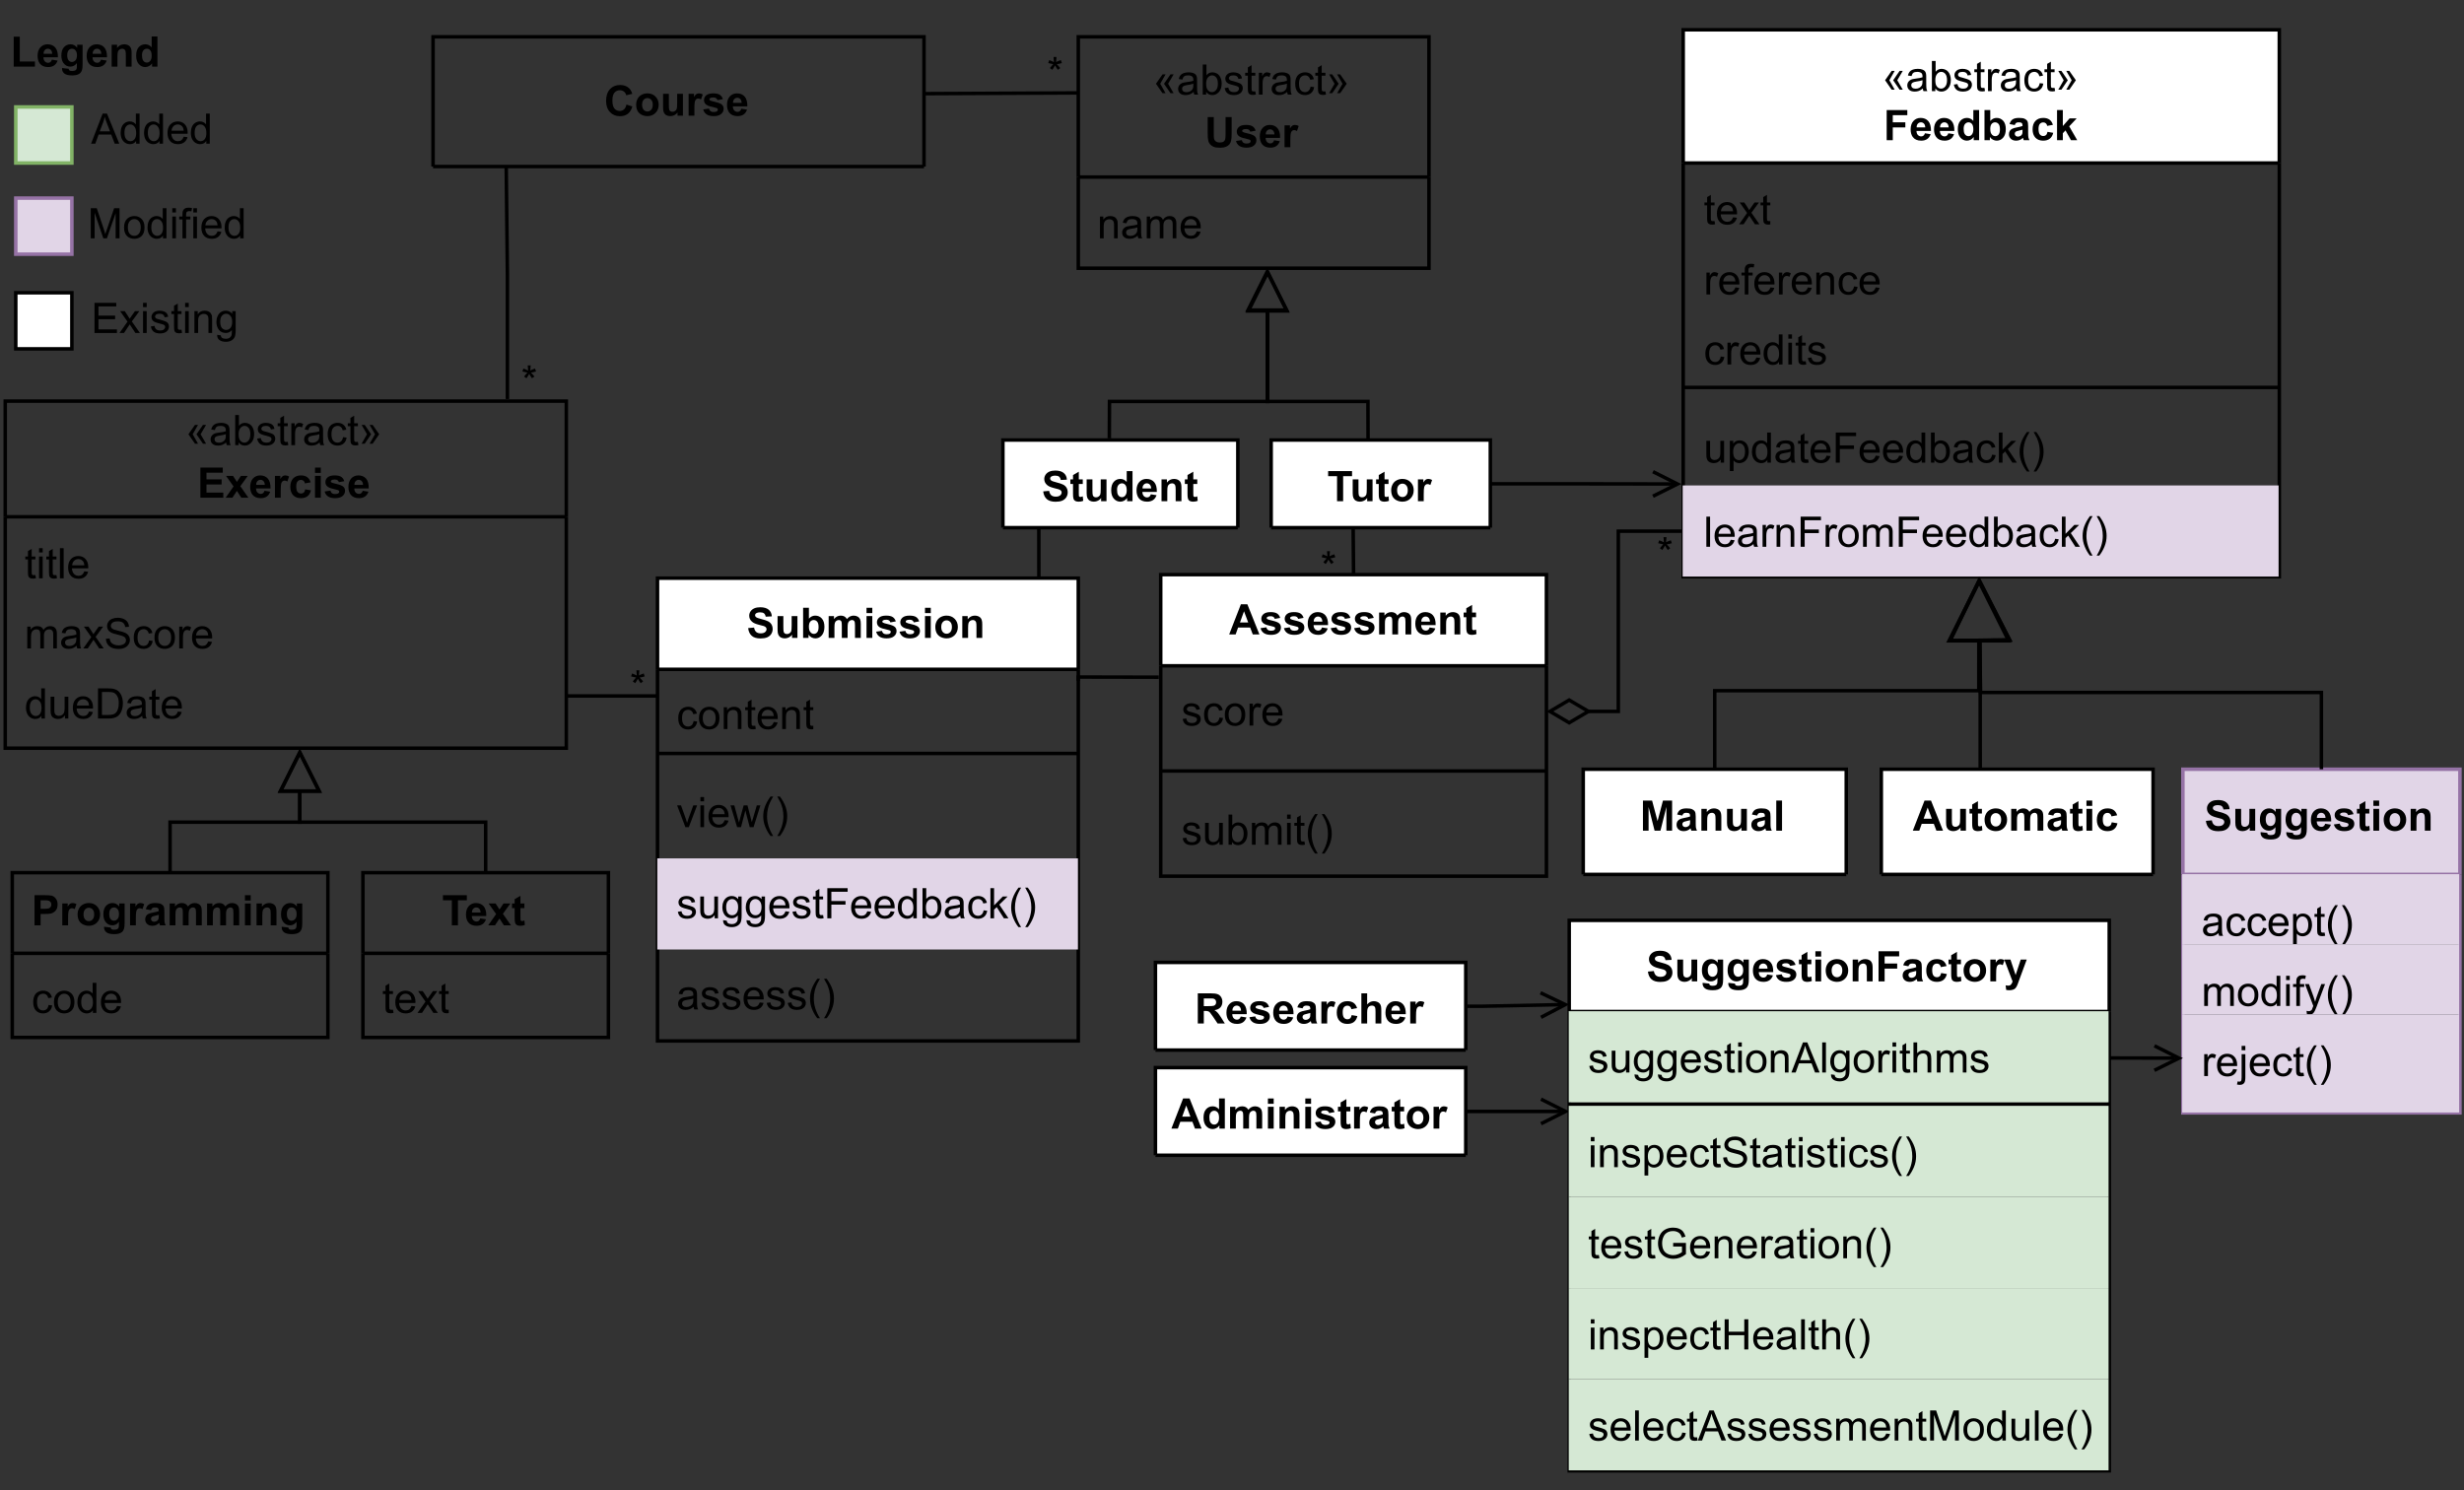 <?xml version="1.0" encoding="UTF-8"?>
<svg xmlns="http://www.w3.org/2000/svg" xmlns:xlink="http://www.w3.org/1999/xlink" width="505.92pt" height="306pt" viewBox="0 0 505.92 306" version="1.1">
<rect x="0" y="0" width="505.92" height="306" fill="#333333" stroke="none"/>
<defs>
<g>
<symbol overflow="visible" id="glyph0-0">
<path style="stroke:none;" d="M 1.078 0 L 1.078 -5.406 L 5.406 -5.406 L 5.406 0 Z M 1.219 -0.141 L 5.266 -0.141 L 5.266 -5.266 L 1.219 -5.266 Z M 1.219 -0.141 "/>
</symbol>
<symbol overflow="visible" id="glyph0-1">
<path style="stroke:none;" d="M 4.594 -2.281 L 5.797 -1.891 C 5.609 -1.211 5.297 -0.707 4.859 -0.375 C 4.43 -0.051 3.891 0.109 3.234 0.109 C 2.41 0.109 1.734 -0.172 1.203 -0.734 C 0.672 -1.297 0.406 -2.062 0.406 -3.031 C 0.406 -4.062 0.672 -4.863 1.203 -5.438 C 1.734 -6.008 2.43 -6.297 3.297 -6.297 C 4.055 -6.297 4.672 -6.07 5.141 -5.625 C 5.422 -5.352 5.633 -4.973 5.781 -4.484 L 4.547 -4.188 C 4.473 -4.508 4.316 -4.758 4.078 -4.938 C 3.848 -5.125 3.566 -5.219 3.234 -5.219 C 2.773 -5.219 2.406 -5.051 2.125 -4.719 C 1.844 -4.395 1.703 -3.863 1.703 -3.125 C 1.703 -2.344 1.844 -1.785 2.125 -1.453 C 2.406 -1.129 2.77 -0.969 3.219 -0.969 C 3.551 -0.969 3.836 -1.07 4.078 -1.281 C 4.316 -1.488 4.488 -1.82 4.594 -2.281 Z M 4.594 -2.281 "/>
</symbol>
<symbol overflow="visible" id="glyph0-2">
<path style="stroke:none;" d="M 0.344 -2.297 C 0.344 -2.691 0.438 -3.07 0.625 -3.438 C 0.82 -3.812 1.098 -4.094 1.453 -4.281 C 1.816 -4.477 2.219 -4.578 2.656 -4.578 C 3.332 -4.578 3.883 -4.359 4.312 -3.922 C 4.75 -3.484 4.969 -2.926 4.969 -2.25 C 4.969 -1.57 4.75 -1.008 4.312 -0.562 C 3.875 -0.125 3.32 0.094 2.656 0.094 C 2.25 0.094 1.859 0.004 1.484 -0.172 C 1.109 -0.359 0.82 -0.629 0.625 -0.984 C 0.438 -1.348 0.344 -1.785 0.344 -2.297 Z M 1.562 -2.234 C 1.562 -1.797 1.664 -1.457 1.875 -1.219 C 2.082 -0.977 2.344 -0.859 2.656 -0.859 C 2.969 -0.859 3.227 -0.977 3.438 -1.219 C 3.645 -1.457 3.75 -1.801 3.75 -2.25 C 3.75 -2.688 3.645 -3.02 3.438 -3.25 C 3.227 -3.488 2.969 -3.609 2.656 -3.609 C 2.344 -3.609 2.082 -3.488 1.875 -3.25 C 1.664 -3.02 1.562 -2.68 1.562 -2.234 Z M 1.562 -2.234 "/>
</symbol>
<symbol overflow="visible" id="glyph0-3">
<path style="stroke:none;" d="M 3.562 0 L 3.562 -0.672 C 3.406 -0.43 3.191 -0.242 2.922 -0.109 C 2.66 0.023 2.379 0.094 2.078 0.094 C 1.773 0.094 1.504 0.031 1.266 -0.094 C 1.035 -0.227 0.863 -0.414 0.75 -0.656 C 0.645 -0.895 0.594 -1.223 0.594 -1.641 L 0.594 -4.484 L 1.781 -4.484 L 1.781 -2.422 C 1.781 -1.797 1.801 -1.41 1.844 -1.266 C 1.883 -1.117 1.961 -1.004 2.078 -0.922 C 2.191 -0.836 2.336 -0.797 2.516 -0.797 C 2.723 -0.797 2.906 -0.852 3.062 -0.969 C 3.227 -1.082 3.336 -1.219 3.391 -1.375 C 3.453 -1.539 3.484 -1.945 3.484 -2.594 L 3.484 -4.484 L 4.672 -4.484 L 4.672 0 Z M 3.562 0 "/>
</symbol>
<symbol overflow="visible" id="glyph0-4">
<path style="stroke:none;" d="M 1.75 0 L 0.562 0 L 0.562 -4.484 L 1.672 -4.484 L 1.672 -3.844 C 1.859 -4.145 2.023 -4.344 2.172 -4.438 C 2.328 -4.531 2.5 -4.578 2.688 -4.578 C 2.957 -4.578 3.219 -4.504 3.469 -4.359 L 3.109 -3.328 C 2.91 -3.453 2.723 -3.516 2.547 -3.516 C 2.379 -3.516 2.238 -3.469 2.125 -3.375 C 2.008 -3.289 1.914 -3.129 1.844 -2.891 C 1.781 -2.648 1.75 -2.148 1.75 -1.391 Z M 1.75 0 "/>
</symbol>
<symbol overflow="visible" id="glyph0-5">
<path style="stroke:none;" d="M 0.203 -1.281 L 1.391 -1.453 C 1.441 -1.223 1.547 -1.047 1.703 -0.922 C 1.859 -0.805 2.07 -0.75 2.344 -0.75 C 2.656 -0.75 2.891 -0.805 3.047 -0.922 C 3.148 -1.004 3.203 -1.109 3.203 -1.234 C 3.203 -1.328 3.172 -1.406 3.109 -1.469 C 3.055 -1.52 2.926 -1.57 2.719 -1.625 C 1.758 -1.832 1.156 -2.023 0.906 -2.203 C 0.539 -2.441 0.359 -2.773 0.359 -3.203 C 0.359 -3.586 0.508 -3.91 0.812 -4.172 C 1.125 -4.441 1.602 -4.578 2.25 -4.578 C 2.863 -4.578 3.316 -4.477 3.609 -4.281 C 3.91 -4.082 4.117 -3.785 4.234 -3.391 L 3.125 -3.188 C 3.07 -3.363 2.977 -3.5 2.844 -3.594 C 2.707 -3.688 2.52 -3.734 2.281 -3.734 C 1.969 -3.734 1.742 -3.688 1.609 -3.594 C 1.516 -3.531 1.469 -3.453 1.469 -3.359 C 1.469 -3.273 1.508 -3.203 1.594 -3.141 C 1.695 -3.066 2.062 -2.957 2.688 -2.812 C 3.32 -2.664 3.766 -2.488 4.016 -2.281 C 4.266 -2.07 4.391 -1.781 4.391 -1.406 C 4.391 -0.988 4.219 -0.633 3.875 -0.344 C 3.531 -0.051 3.02 0.094 2.344 0.094 C 1.738 0.094 1.254 -0.023 0.891 -0.266 C 0.535 -0.516 0.305 -0.852 0.203 -1.281 Z M 0.203 -1.281 "/>
</symbol>
<symbol overflow="visible" id="glyph0-6">
<path style="stroke:none;" d="M 3.219 -1.422 L 4.391 -1.234 C 4.242 -0.797 4.004 -0.461 3.672 -0.234 C 3.348 -0.016 2.941 0.094 2.453 0.094 C 1.672 0.094 1.094 -0.156 0.719 -0.656 C 0.426 -1.07 0.281 -1.586 0.281 -2.203 C 0.281 -2.953 0.473 -3.535 0.859 -3.953 C 1.242 -4.367 1.734 -4.578 2.328 -4.578 C 2.992 -4.578 3.52 -4.359 3.906 -3.922 C 4.289 -3.484 4.473 -2.812 4.453 -1.906 L 1.484 -1.906 C 1.492 -1.551 1.586 -1.273 1.766 -1.078 C 1.953 -0.879 2.18 -0.781 2.453 -0.781 C 2.641 -0.781 2.797 -0.832 2.922 -0.938 C 3.055 -1.039 3.156 -1.203 3.219 -1.422 Z M 3.281 -2.625 C 3.27 -2.969 3.18 -3.227 3.016 -3.406 C 2.848 -3.582 2.645 -3.672 2.406 -3.672 C 2.145 -3.672 1.93 -3.578 1.766 -3.391 C 1.586 -3.203 1.504 -2.945 1.516 -2.625 Z M 3.281 -2.625 "/>
</symbol>
<symbol overflow="visible" id="glyph0-7">
<path style="stroke:none;" d="M 0.625 0 L 0.625 -6.188 L 5.219 -6.188 L 5.219 -5.141 L 1.875 -5.141 L 1.875 -3.766 L 4.984 -3.766 L 4.984 -2.719 L 1.875 -2.719 L 1.875 -1.047 L 5.328 -1.047 L 5.328 0 Z M 0.625 0 "/>
</symbol>
<symbol overflow="visible" id="glyph0-8">
<path style="stroke:none;" d="M 0.047 0 L 1.672 -2.312 L 0.125 -4.484 L 1.562 -4.484 L 2.359 -3.25 L 3.188 -4.484 L 4.594 -4.484 L 3.062 -2.359 L 4.719 0 L 3.266 0 L 2.359 -1.391 L 1.438 0 Z M 0.047 0 "/>
</symbol>
<symbol overflow="visible" id="glyph0-9">
<path style="stroke:none;" d="M 4.531 -3.156 L 3.359 -2.938 C 3.316 -3.176 3.223 -3.352 3.078 -3.469 C 2.941 -3.594 2.766 -3.656 2.547 -3.656 C 2.254 -3.656 2.02 -3.551 1.844 -3.344 C 1.664 -3.133 1.578 -2.797 1.578 -2.328 C 1.578 -1.785 1.664 -1.406 1.844 -1.188 C 2.02 -0.969 2.258 -0.859 2.562 -0.859 C 2.789 -0.859 2.973 -0.922 3.109 -1.047 C 3.254 -1.18 3.359 -1.406 3.422 -1.719 L 4.594 -1.516 C 4.469 -0.984 4.234 -0.582 3.891 -0.312 C 3.547 -0.039 3.086 0.094 2.516 0.094 C 1.859 0.094 1.332 -0.109 0.938 -0.516 C 0.551 -0.93 0.359 -1.504 0.359 -2.234 C 0.359 -2.973 0.551 -3.547 0.938 -3.953 C 1.332 -4.367 1.863 -4.578 2.531 -4.578 C 3.07 -4.578 3.504 -4.457 3.828 -4.219 C 4.148 -3.988 4.383 -3.633 4.531 -3.156 Z M 4.531 -3.156 "/>
</symbol>
<symbol overflow="visible" id="glyph0-10">
<path style="stroke:none;" d="M 0.625 -5.094 L 0.625 -6.188 L 1.812 -6.188 L 1.812 -5.094 Z M 0.625 0 L 0.625 -4.484 L 1.812 -4.484 L 1.812 0 Z M 0.625 0 "/>
</symbol>
<symbol overflow="visible" id="glyph0-11">
<path style="stroke:none;" d="M 0.312 -2.016 L 1.531 -2.125 C 1.602 -1.719 1.75 -1.414 1.969 -1.219 C 2.195 -1.031 2.5 -0.938 2.875 -0.938 C 3.281 -0.938 3.582 -1.02 3.781 -1.188 C 3.988 -1.363 4.094 -1.566 4.094 -1.797 C 4.094 -1.941 4.047 -2.066 3.953 -2.172 C 3.867 -2.273 3.723 -2.363 3.516 -2.438 C 3.367 -2.488 3.035 -2.578 2.516 -2.703 C 1.848 -2.867 1.379 -3.078 1.109 -3.328 C 0.723 -3.66 0.531 -4.07 0.531 -4.562 C 0.531 -4.875 0.617 -5.164 0.797 -5.438 C 0.984 -5.719 1.242 -5.93 1.578 -6.078 C 1.91 -6.223 2.316 -6.297 2.797 -6.297 C 3.566 -6.297 4.148 -6.125 4.547 -5.781 C 4.941 -5.438 5.148 -4.984 5.172 -4.422 L 3.922 -4.359 C 3.859 -4.68 3.738 -4.91 3.562 -5.047 C 3.395 -5.18 3.133 -5.25 2.781 -5.25 C 2.414 -5.25 2.129 -5.176 1.922 -5.031 C 1.797 -4.938 1.734 -4.812 1.734 -4.656 C 1.734 -4.508 1.797 -4.383 1.922 -4.281 C 2.078 -4.145 2.457 -4.004 3.062 -3.859 C 3.664 -3.711 4.113 -3.562 4.406 -3.406 C 4.695 -3.258 4.926 -3.051 5.094 -2.781 C 5.258 -2.52 5.344 -2.191 5.344 -1.797 C 5.344 -1.441 5.242 -1.109 5.047 -0.797 C 4.848 -0.492 4.566 -0.266 4.203 -0.109 C 3.848 0.035 3.398 0.109 2.859 0.109 C 2.078 0.109 1.477 -0.066 1.062 -0.422 C 0.645 -0.785 0.395 -1.316 0.312 -2.016 Z M 0.312 -2.016 "/>
</symbol>
<symbol overflow="visible" id="glyph0-12">
<path style="stroke:none;" d="M 0.562 0 L 0.562 -6.188 L 1.75 -6.188 L 1.75 -3.953 C 2.113 -4.367 2.547 -4.578 3.047 -4.578 C 3.598 -4.578 4.051 -4.379 4.406 -3.984 C 4.758 -3.586 4.938 -3.02 4.938 -2.281 C 4.938 -1.52 4.754 -0.93 4.391 -0.516 C 4.035 -0.109 3.598 0.094 3.078 0.094 C 2.816 0.094 2.562 0.031 2.312 -0.094 C 2.062 -0.219 1.848 -0.406 1.672 -0.656 L 1.672 0 Z M 1.75 -2.344 C 1.75 -1.875 1.82 -1.531 1.969 -1.312 C 2.176 -0.988 2.445 -0.828 2.781 -0.828 C 3.039 -0.828 3.266 -0.938 3.453 -1.156 C 3.641 -1.383 3.734 -1.742 3.734 -2.234 C 3.734 -2.742 3.641 -3.109 3.453 -3.328 C 3.266 -3.555 3.023 -3.672 2.734 -3.672 C 2.453 -3.672 2.219 -3.562 2.031 -3.344 C 1.844 -3.125 1.75 -2.789 1.75 -2.344 Z M 1.75 -2.344 "/>
</symbol>
<symbol overflow="visible" id="glyph0-13">
<path style="stroke:none;" d="M 0.531 -4.484 L 1.625 -4.484 L 1.625 -3.875 C 2.008 -4.344 2.473 -4.578 3.016 -4.578 C 3.305 -4.578 3.555 -4.52 3.766 -4.406 C 3.973 -4.289 4.145 -4.113 4.281 -3.875 C 4.477 -4.113 4.691 -4.289 4.922 -4.406 C 5.148 -4.52 5.395 -4.578 5.656 -4.578 C 5.977 -4.578 6.254 -4.508 6.484 -4.375 C 6.711 -4.25 6.883 -4.055 7 -3.797 C 7.082 -3.598 7.125 -3.285 7.125 -2.859 L 7.125 0 L 5.938 0 L 5.938 -2.562 C 5.938 -3.008 5.895 -3.297 5.812 -3.422 C 5.707 -3.586 5.539 -3.672 5.312 -3.672 C 5.145 -3.672 4.988 -3.617 4.844 -3.516 C 4.695 -3.422 4.586 -3.273 4.516 -3.078 C 4.453 -2.879 4.422 -2.57 4.422 -2.156 L 4.422 0 L 3.234 0 L 3.234 -2.453 C 3.234 -2.891 3.211 -3.172 3.172 -3.297 C 3.129 -3.422 3.062 -3.516 2.969 -3.578 C 2.883 -3.641 2.77 -3.672 2.625 -3.672 C 2.438 -3.672 2.27 -3.617 2.125 -3.516 C 1.977 -3.422 1.875 -3.281 1.812 -3.094 C 1.75 -2.914 1.719 -2.609 1.719 -2.172 L 1.719 0 L 0.531 0 Z M 0.531 -4.484 "/>
</symbol>
<symbol overflow="visible" id="glyph0-14">
<path style="stroke:none;" d="M 4.703 0 L 3.516 0 L 3.516 -2.281 C 3.516 -2.77 3.488 -3.082 3.438 -3.219 C 3.383 -3.363 3.301 -3.473 3.188 -3.547 C 3.07 -3.629 2.938 -3.672 2.781 -3.672 C 2.57 -3.672 2.383 -3.613 2.219 -3.5 C 2.062 -3.395 1.953 -3.25 1.891 -3.062 C 1.828 -2.875 1.797 -2.531 1.797 -2.031 L 1.797 0 L 0.609 0 L 0.609 -4.484 L 1.719 -4.484 L 1.719 -3.828 C 2.102 -4.328 2.594 -4.578 3.188 -4.578 C 3.445 -4.578 3.688 -4.531 3.906 -4.438 C 4.125 -4.344 4.285 -4.223 4.391 -4.078 C 4.504 -3.93 4.582 -3.766 4.625 -3.578 C 4.676 -3.391 4.703 -3.125 4.703 -2.781 Z M 4.703 0 "/>
</symbol>
<symbol overflow="visible" id="glyph0-15">
<path style="stroke:none;" d="M 6.203 0 L 4.844 0 L 4.312 -1.406 L 1.828 -1.406 L 1.328 0 L 0 0 L 2.406 -6.188 L 3.734 -6.188 Z M 3.906 -2.453 L 3.047 -4.75 L 2.219 -2.453 Z M 3.906 -2.453 "/>
</symbol>
<symbol overflow="visible" id="glyph0-16">
<path style="stroke:none;" d="M 4.734 0 L 3.625 0 L 3.625 -0.656 C 3.445 -0.406 3.234 -0.219 2.984 -0.094 C 2.734 0.031 2.484 0.094 2.234 0.094 C 1.711 0.094 1.27 -0.109 0.906 -0.516 C 0.539 -0.93 0.359 -1.508 0.359 -2.25 C 0.359 -3.008 0.535 -3.586 0.891 -3.984 C 1.242 -4.379 1.695 -4.578 2.25 -4.578 C 2.75 -4.578 3.18 -4.367 3.547 -3.953 L 3.547 -6.188 L 4.734 -6.188 Z M 1.562 -2.344 C 1.562 -1.863 1.629 -1.516 1.766 -1.297 C 1.953 -0.984 2.219 -0.828 2.562 -0.828 C 2.832 -0.828 3.062 -0.941 3.25 -1.172 C 3.445 -1.41 3.547 -1.758 3.547 -2.219 C 3.547 -2.738 3.453 -3.109 3.266 -3.328 C 3.078 -3.555 2.844 -3.672 2.562 -3.672 C 2.281 -3.672 2.039 -3.555 1.844 -3.328 C 1.656 -3.109 1.562 -2.781 1.562 -2.344 Z M 1.562 -2.344 "/>
</symbol>
<symbol overflow="visible" id="glyph0-17">
<path style="stroke:none;" d="M 2.672 -4.484 L 2.672 -3.531 L 1.859 -3.531 L 1.859 -1.734 C 1.859 -1.367 1.863 -1.156 1.875 -1.094 C 1.895 -1.031 1.93 -0.977 1.984 -0.938 C 2.047 -0.895 2.113 -0.875 2.188 -0.875 C 2.301 -0.875 2.461 -0.914 2.672 -1 L 2.766 -0.078 C 2.492 0.035 2.18 0.094 1.828 0.094 C 1.617 0.094 1.426 0.062 1.25 0 C 1.082 -0.07 0.957 -0.164 0.875 -0.281 C 0.801 -0.395 0.75 -0.551 0.719 -0.75 C 0.688 -0.883 0.672 -1.16 0.672 -1.578 L 0.672 -3.531 L 0.125 -3.531 L 0.125 -4.484 L 0.672 -4.484 L 0.672 -5.375 L 1.859 -6.062 L 1.859 -4.484 Z M 2.672 -4.484 "/>
</symbol>
<symbol overflow="visible" id="glyph0-18">
<path style="stroke:none;" d="M 1.5 -3.109 L 0.438 -3.312 C 0.551 -3.738 0.754 -4.055 1.047 -4.266 C 1.348 -4.473 1.789 -4.578 2.375 -4.578 C 2.906 -4.578 3.297 -4.516 3.547 -4.391 C 3.805 -4.266 3.988 -4.102 4.094 -3.906 C 4.195 -3.719 4.25 -3.367 4.25 -2.859 L 4.25 -1.469 C 4.25 -1.07 4.266 -0.781 4.297 -0.594 C 4.336 -0.414 4.41 -0.219 4.516 0 L 3.344 0 C 3.312 -0.082 3.273 -0.195 3.234 -0.344 C 3.211 -0.414 3.195 -0.461 3.188 -0.484 C 2.977 -0.285 2.758 -0.141 2.531 -0.047 C 2.301 0.047 2.055 0.094 1.797 0.094 C 1.336 0.094 0.973 -0.031 0.703 -0.281 C 0.441 -0.531 0.312 -0.844 0.312 -1.219 C 0.312 -1.477 0.367 -1.707 0.484 -1.906 C 0.609 -2.102 0.781 -2.254 1 -2.359 C 1.219 -2.461 1.531 -2.551 1.938 -2.625 C 2.488 -2.727 2.875 -2.828 3.094 -2.922 L 3.094 -3.047 C 3.094 -3.273 3.035 -3.438 2.922 -3.531 C 2.805 -3.625 2.594 -3.672 2.281 -3.672 C 2.07 -3.672 1.906 -3.629 1.781 -3.547 C 1.664 -3.461 1.57 -3.316 1.5 -3.109 Z M 3.094 -2.156 C 2.938 -2.102 2.691 -2.039 2.359 -1.969 C 2.035 -1.895 1.82 -1.828 1.719 -1.766 C 1.57 -1.648 1.5 -1.508 1.5 -1.344 C 1.5 -1.176 1.555 -1.031 1.672 -0.906 C 1.797 -0.789 1.957 -0.734 2.156 -0.734 C 2.363 -0.734 2.566 -0.801 2.766 -0.938 C 2.91 -1.051 3.004 -1.188 3.047 -1.344 C 3.078 -1.438 3.094 -1.629 3.094 -1.922 Z M 3.094 -2.156 "/>
</symbol>
<symbol overflow="visible" id="glyph0-19">
<path style="stroke:none;" d="M 2.016 0 L 2.016 -5.141 L 0.188 -5.141 L 0.188 -6.188 L 5.094 -6.188 L 5.094 -5.141 L 3.266 -5.141 L 3.266 0 Z M 2.016 0 "/>
</symbol>
<symbol overflow="visible" id="glyph0-20">
<path style="stroke:none;" d="M 0.625 -6.188 L 1.875 -6.188 L 1.875 -2.828 C 1.875 -2.297 1.891 -1.953 1.922 -1.797 C 1.973 -1.547 2.098 -1.344 2.297 -1.188 C 2.492 -1.039 2.77 -0.969 3.125 -0.969 C 3.477 -0.969 3.742 -1.035 3.922 -1.172 C 4.098 -1.316 4.203 -1.492 4.234 -1.703 C 4.273 -1.922 4.297 -2.273 4.297 -2.766 L 4.297 -6.188 L 5.547 -6.188 L 5.547 -2.938 C 5.547 -2.195 5.508 -1.672 5.438 -1.359 C 5.375 -1.055 5.254 -0.797 5.078 -0.578 C 4.898 -0.367 4.656 -0.203 4.344 -0.078 C 4.039 0.047 3.645 0.109 3.156 0.109 C 2.57 0.109 2.125 0.039 1.812 -0.094 C 1.508 -0.227 1.27 -0.406 1.094 -0.625 C 0.914 -0.844 0.801 -1.07 0.75 -1.312 C 0.664 -1.664 0.625 -2.191 0.625 -2.891 Z M 0.625 -6.188 "/>
</symbol>
<symbol overflow="visible" id="glyph0-21">
<path style="stroke:none;" d="M 0.641 0 L 0.641 -6.188 L 4.875 -6.188 L 4.875 -5.141 L 1.891 -5.141 L 1.891 -3.672 L 4.469 -3.672 L 4.469 -2.625 L 1.891 -2.625 L 1.891 0 Z M 0.641 0 "/>
</symbol>
<symbol overflow="visible" id="glyph0-22">
<path style="stroke:none;" d="M 0.578 0 L 0.578 -6.188 L 1.766 -6.188 L 1.766 -2.906 L 3.156 -4.484 L 4.609 -4.484 L 3.078 -2.844 L 4.719 0 L 3.438 0 L 2.312 -2.016 L 1.766 -1.438 L 1.766 0 Z M 0.578 0 "/>
</symbol>
<symbol overflow="visible" id="glyph0-23">
<path style="stroke:none;" d="M 0.609 0 L 0.609 -6.188 L 2.484 -6.188 L 3.609 -1.969 L 4.719 -6.188 L 6.594 -6.188 L 6.594 0 L 5.422 0 L 5.422 -4.875 L 4.203 0 L 3 0 L 1.766 -4.875 L 1.766 0 Z M 0.609 0 "/>
</symbol>
<symbol overflow="visible" id="glyph0-24">
<path style="stroke:none;" d="M 0.625 0 L 0.625 -6.188 L 1.812 -6.188 L 1.812 0 Z M 0.625 0 "/>
</symbol>
<symbol overflow="visible" id="glyph0-25">
<path style="stroke:none;" d="M 0.625 0 L 0.625 -6.188 L 2.625 -6.188 C 3.383 -6.188 3.883 -6.156 4.125 -6.094 C 4.477 -6 4.77 -5.797 5 -5.484 C 5.238 -5.172 5.359 -4.77 5.359 -4.281 C 5.359 -3.906 5.289 -3.586 5.156 -3.328 C 5.02 -3.066 4.844 -2.863 4.625 -2.719 C 4.414 -2.57 4.203 -2.473 3.984 -2.422 C 3.691 -2.359 3.258 -2.328 2.688 -2.328 L 1.875 -2.328 L 1.875 0 Z M 1.875 -5.141 L 1.875 -3.391 L 2.562 -3.391 C 3.051 -3.391 3.379 -3.422 3.547 -3.484 C 3.711 -3.547 3.844 -3.645 3.938 -3.781 C 4.031 -3.914 4.078 -4.078 4.078 -4.266 C 4.078 -4.492 4.008 -4.68 3.875 -4.828 C 3.75 -4.973 3.582 -5.062 3.375 -5.094 C 3.227 -5.125 2.93 -5.141 2.484 -5.141 Z M 1.875 -5.141 "/>
</symbol>
<symbol overflow="visible" id="glyph0-26">
<path style="stroke:none;" d="M 0.516 0.297 L 1.859 0.453 C 1.891 0.617 1.941 0.727 2.016 0.781 C 2.129 0.863 2.305 0.906 2.547 0.906 C 2.859 0.906 3.094 0.859 3.25 0.766 C 3.352 0.703 3.43 0.602 3.484 0.469 C 3.523 0.375 3.547 0.191 3.547 -0.078 L 3.547 -0.719 C 3.191 -0.238 2.742 0 2.203 0 C 1.598 0 1.117 -0.254 0.766 -0.766 C 0.492 -1.16 0.359 -1.66 0.359 -2.266 C 0.359 -3.016 0.535 -3.586 0.891 -3.984 C 1.254 -4.379 1.707 -4.578 2.25 -4.578 C 2.801 -4.578 3.254 -4.336 3.609 -3.859 L 3.609 -4.484 L 4.719 -4.484 L 4.719 -0.453 C 4.719 0.066 4.676 0.457 4.594 0.719 C 4.508 0.988 4.383 1.195 4.219 1.344 C 4.062 1.488 3.852 1.602 3.594 1.688 C 3.332 1.77 3 1.812 2.594 1.812 C 1.832 1.812 1.289 1.68 0.969 1.422 C 0.656 1.16 0.5 0.832 0.5 0.438 C 0.5 0.395 0.504 0.348 0.516 0.297 Z M 1.562 -2.328 C 1.562 -1.859 1.656 -1.508 1.844 -1.281 C 2.031 -1.062 2.258 -0.953 2.531 -0.953 C 2.82 -0.953 3.066 -1.066 3.266 -1.297 C 3.461 -1.523 3.562 -1.859 3.562 -2.297 C 3.562 -2.766 3.461 -3.109 3.266 -3.328 C 3.078 -3.555 2.836 -3.672 2.547 -3.672 C 2.266 -3.672 2.031 -3.562 1.844 -3.344 C 1.656 -3.125 1.562 -2.785 1.562 -2.328 Z M 1.562 -2.328 "/>
</symbol>
<symbol overflow="visible" id="glyph0-27">
<path style="stroke:none;" d="M 0.062 -4.484 L 1.328 -4.484 L 2.391 -1.297 L 3.438 -4.484 L 4.672 -4.484 L 3.078 -0.172 L 2.797 0.609 C 2.691 0.867 2.594 1.066 2.5 1.203 C 2.406 1.348 2.297 1.461 2.172 1.547 C 2.055 1.629 1.906 1.691 1.719 1.734 C 1.539 1.785 1.344 1.812 1.125 1.812 C 0.895 1.812 0.672 1.789 0.453 1.75 L 0.344 0.812 C 0.531 0.852 0.695 0.875 0.844 0.875 C 1.125 0.875 1.328 0.789 1.453 0.625 C 1.586 0.469 1.691 0.266 1.766 0.016 Z M 0.062 -4.484 "/>
</symbol>
<symbol overflow="visible" id="glyph0-28">
<path style="stroke:none;" d="M 0.641 0 L 0.641 -6.188 L 3.266 -6.188 C 3.922 -6.188 4.398 -6.129 4.703 -6.016 C 5.004 -5.91 5.242 -5.711 5.422 -5.422 C 5.598 -5.141 5.688 -4.816 5.688 -4.453 C 5.688 -3.984 5.551 -3.598 5.281 -3.297 C 5.008 -2.992 4.602 -2.805 4.062 -2.734 C 4.332 -2.578 4.551 -2.398 4.719 -2.203 C 4.895 -2.016 5.133 -1.68 5.438 -1.203 L 6.188 0 L 4.703 0 L 3.797 -1.344 C 3.473 -1.82 3.254 -2.125 3.141 -2.25 C 3.023 -2.375 2.898 -2.457 2.766 -2.5 C 2.629 -2.551 2.422 -2.578 2.141 -2.578 L 1.875 -2.578 L 1.875 0 Z M 1.875 -3.562 L 2.812 -3.562 C 3.406 -3.562 3.773 -3.586 3.922 -3.641 C 4.078 -3.691 4.195 -3.781 4.281 -3.906 C 4.363 -4.031 4.406 -4.188 4.406 -4.375 C 4.406 -4.582 4.348 -4.75 4.234 -4.875 C 4.129 -5 3.973 -5.082 3.766 -5.125 C 3.66 -5.133 3.359 -5.141 2.859 -5.141 L 1.875 -5.141 Z M 1.875 -3.562 "/>
</symbol>
<symbol overflow="visible" id="glyph0-29">
<path style="stroke:none;" d="M 1.797 -6.188 L 1.797 -3.906 C 2.18 -4.352 2.641 -4.578 3.172 -4.578 C 3.441 -4.578 3.688 -4.523 3.906 -4.422 C 4.125 -4.328 4.289 -4.203 4.406 -4.047 C 4.52 -3.891 4.598 -3.711 4.641 -3.516 C 4.68 -3.328 4.703 -3.031 4.703 -2.625 L 4.703 0 L 3.516 0 L 3.516 -2.359 C 3.516 -2.836 3.488 -3.141 3.438 -3.266 C 3.395 -3.391 3.316 -3.488 3.203 -3.562 C 3.086 -3.633 2.945 -3.672 2.781 -3.672 C 2.582 -3.672 2.406 -3.625 2.25 -3.531 C 2.094 -3.438 1.977 -3.289 1.906 -3.094 C 1.832 -2.906 1.797 -2.625 1.797 -2.25 L 1.797 0 L 0.609 0 L 0.609 -6.188 Z M 1.797 -6.188 "/>
</symbol>
<symbol overflow="visible" id="glyph0-30">
<path style="stroke:none;" d="M 0.656 0 L 0.656 -6.141 L 1.906 -6.141 L 1.906 -1.047 L 5.016 -1.047 L 5.016 0 Z M 0.656 0 "/>
</symbol>
<symbol overflow="visible" id="glyph1-0">
<path style="stroke:none;" d="M 1.078 0 L 1.078 -5.406 L 5.406 -5.406 L 5.406 0 Z M 1.219 -0.141 L 5.266 -0.141 L 5.266 -5.266 L 1.219 -5.266 Z M 1.219 -0.141 "/>
</symbol>
<symbol overflow="visible" id="glyph1-1">
<path style="stroke:none;" d="M 1.438 -2.234 L 2.531 -0.297 L 1.906 -0.297 L 0.562 -2.234 L 1.906 -4.156 L 2.531 -4.156 Z M 3.062 -2.234 L 4.188 -0.297 L 3.547 -0.297 L 2.219 -2.234 L 3.547 -4.156 L 4.188 -4.156 Z M 3.062 -2.234 "/>
</symbol>
<symbol overflow="visible" id="glyph1-2">
<path style="stroke:none;" d="M 3.5 -0.547 C 3.219 -0.305 2.945 -0.141 2.688 -0.047 C 2.426 0.047 2.145 0.094 1.844 0.094 C 1.352 0.094 0.973 -0.023 0.703 -0.266 C 0.441 -0.504 0.312 -0.812 0.312 -1.188 C 0.312 -1.406 0.359 -1.602 0.453 -1.781 C 0.555 -1.957 0.688 -2.102 0.844 -2.219 C 1.008 -2.332 1.195 -2.414 1.406 -2.469 C 1.551 -2.508 1.773 -2.547 2.078 -2.578 C 2.691 -2.648 3.145 -2.738 3.438 -2.844 C 3.438 -2.945 3.438 -3.016 3.438 -3.047 C 3.438 -3.348 3.363 -3.566 3.219 -3.703 C 3.02 -3.867 2.734 -3.953 2.359 -3.953 C 1.992 -3.953 1.727 -3.891 1.562 -3.766 C 1.395 -3.641 1.27 -3.414 1.188 -3.094 L 0.438 -3.203 C 0.508 -3.516 0.625 -3.77 0.781 -3.969 C 0.938 -4.164 1.16 -4.316 1.453 -4.422 C 1.742 -4.523 2.082 -4.578 2.469 -4.578 C 2.844 -4.578 3.148 -4.531 3.391 -4.438 C 3.629 -4.352 3.805 -4.242 3.922 -4.109 C 4.035 -3.973 4.113 -3.801 4.156 -3.594 C 4.188 -3.457 4.203 -3.223 4.203 -2.891 L 4.203 -1.875 C 4.203 -1.164 4.219 -0.719 4.25 -0.531 C 4.281 -0.344 4.344 -0.164 4.438 0 L 3.641 0 C 3.566 -0.156 3.52 -0.336 3.5 -0.547 Z M 3.438 -2.25 C 3.156 -2.133 2.738 -2.039 2.188 -1.969 C 1.875 -1.914 1.648 -1.859 1.516 -1.797 C 1.391 -1.742 1.289 -1.664 1.219 -1.562 C 1.156 -1.457 1.125 -1.336 1.125 -1.203 C 1.125 -1.004 1.195 -0.836 1.344 -0.703 C 1.5 -0.566 1.727 -0.5 2.031 -0.5 C 2.32 -0.5 2.578 -0.562 2.797 -0.688 C 3.023 -0.812 3.195 -0.984 3.312 -1.203 C 3.395 -1.379 3.438 -1.633 3.438 -1.969 Z M 3.438 -2.25 "/>
</symbol>
<symbol overflow="visible" id="glyph1-3">
<path style="stroke:none;" d="M 1.266 0 L 0.562 0 L 0.562 -6.188 L 1.328 -6.188 L 1.328 -3.984 C 1.648 -4.379 2.055 -4.578 2.547 -4.578 C 2.828 -4.578 3.086 -4.52 3.328 -4.406 C 3.578 -4.301 3.781 -4.145 3.938 -3.938 C 4.102 -3.738 4.227 -3.5 4.312 -3.219 C 4.406 -2.938 4.453 -2.633 4.453 -2.312 C 4.453 -1.539 4.258 -0.945 3.875 -0.531 C 3.5 -0.113 3.047 0.094 2.516 0.094 C 1.984 0.094 1.566 -0.125 1.266 -0.562 Z M 1.266 -2.281 C 1.266 -1.738 1.336 -1.348 1.484 -1.109 C 1.723 -0.711 2.047 -0.516 2.453 -0.516 C 2.785 -0.516 3.07 -0.66 3.312 -0.953 C 3.551 -1.242 3.672 -1.676 3.672 -2.25 C 3.672 -2.832 3.555 -3.258 3.328 -3.531 C 3.098 -3.812 2.816 -3.953 2.484 -3.953 C 2.148 -3.953 1.863 -3.805 1.625 -3.516 C 1.383 -3.234 1.266 -2.82 1.266 -2.281 Z M 1.266 -2.281 "/>
</symbol>
<symbol overflow="visible" id="glyph1-4">
<path style="stroke:none;" d="M 0.266 -1.344 L 1.016 -1.453 C 1.055 -1.148 1.172 -0.914 1.359 -0.75 C 1.555 -0.594 1.828 -0.516 2.172 -0.516 C 2.523 -0.516 2.785 -0.586 2.953 -0.734 C 3.117 -0.879 3.203 -1.047 3.203 -1.234 C 3.203 -1.41 3.129 -1.547 2.984 -1.641 C 2.879 -1.711 2.617 -1.801 2.203 -1.906 C 1.648 -2.039 1.266 -2.16 1.047 -2.266 C 0.828 -2.367 0.66 -2.508 0.547 -2.688 C 0.441 -2.875 0.391 -3.078 0.391 -3.297 C 0.391 -3.492 0.438 -3.676 0.531 -3.844 C 0.625 -4.008 0.75 -4.148 0.906 -4.266 C 1.02 -4.359 1.176 -4.43 1.375 -4.484 C 1.582 -4.547 1.805 -4.578 2.047 -4.578 C 2.391 -4.578 2.691 -4.523 2.953 -4.422 C 3.223 -4.328 3.422 -4.191 3.547 -4.016 C 3.68 -3.848 3.77 -3.617 3.812 -3.328 L 3.078 -3.219 C 3.047 -3.445 2.945 -3.625 2.781 -3.75 C 2.625 -3.883 2.395 -3.953 2.094 -3.953 C 1.75 -3.953 1.5 -3.895 1.344 -3.781 C 1.195 -3.664 1.125 -3.531 1.125 -3.375 C 1.125 -3.281 1.156 -3.191 1.219 -3.109 C 1.281 -3.023 1.379 -2.957 1.516 -2.906 C 1.586 -2.883 1.812 -2.82 2.188 -2.719 C 2.719 -2.57 3.086 -2.453 3.297 -2.359 C 3.516 -2.273 3.68 -2.145 3.797 -1.969 C 3.922 -1.789 3.984 -1.57 3.984 -1.312 C 3.984 -1.062 3.91 -0.82 3.766 -0.594 C 3.617 -0.375 3.406 -0.203 3.125 -0.078 C 2.844 0.035 2.531 0.094 2.188 0.094 C 1.602 0.094 1.156 -0.023 0.844 -0.266 C 0.539 -0.504 0.348 -0.863 0.266 -1.344 Z M 0.266 -1.344 "/>
</symbol>
<symbol overflow="visible" id="glyph1-5">
<path style="stroke:none;" d="M 2.234 -0.672 L 2.344 -0.016 C 2.125 0.035 1.93 0.062 1.766 0.062 C 1.484 0.062 1.266 0.02 1.109 -0.062 C 0.961 -0.156 0.859 -0.27 0.797 -0.406 C 0.734 -0.551 0.703 -0.852 0.703 -1.312 L 0.703 -3.891 L 0.156 -3.891 L 0.156 -4.484 L 0.703 -4.484 L 0.703 -5.594 L 1.469 -6.047 L 1.469 -4.484 L 2.234 -4.484 L 2.234 -3.891 L 1.469 -3.891 L 1.469 -1.266 C 1.469 -1.047 1.477 -0.906 1.5 -0.844 C 1.531 -0.789 1.57 -0.742 1.625 -0.703 C 1.688 -0.672 1.773 -0.656 1.891 -0.656 C 1.973 -0.656 2.086 -0.66 2.234 -0.672 Z M 2.234 -0.672 "/>
</symbol>
<symbol overflow="visible" id="glyph1-6">
<path style="stroke:none;" d="M 0.562 0 L 0.562 -4.484 L 1.25 -4.484 L 1.25 -3.797 C 1.414 -4.117 1.57 -4.328 1.719 -4.422 C 1.875 -4.523 2.039 -4.578 2.219 -4.578 C 2.469 -4.578 2.727 -4.5 3 -4.344 L 2.734 -3.625 C 2.547 -3.738 2.359 -3.797 2.172 -3.797 C 2.004 -3.797 1.852 -3.742 1.719 -3.641 C 1.594 -3.547 1.504 -3.41 1.453 -3.234 C 1.367 -2.961 1.328 -2.664 1.328 -2.344 L 1.328 0 Z M 0.562 0 "/>
</symbol>
<symbol overflow="visible" id="glyph1-7">
<path style="stroke:none;" d="M 3.5 -1.641 L 4.234 -1.547 C 4.16 -1.023 3.953 -0.617 3.609 -0.328 C 3.273 -0.047 2.863 0.094 2.375 0.094 C 1.758 0.094 1.266 -0.102 0.891 -0.5 C 0.523 -0.895 0.344 -1.469 0.344 -2.219 C 0.344 -2.707 0.422 -3.129 0.578 -3.484 C 0.734 -3.848 0.973 -4.117 1.297 -4.297 C 1.629 -4.484 1.988 -4.578 2.375 -4.578 C 2.863 -4.578 3.258 -4.453 3.562 -4.203 C 3.875 -3.961 4.078 -3.617 4.172 -3.172 L 3.438 -3.047 C 3.363 -3.348 3.234 -3.57 3.047 -3.719 C 2.867 -3.875 2.656 -3.953 2.406 -3.953 C 2.02 -3.953 1.707 -3.816 1.469 -3.547 C 1.238 -3.273 1.125 -2.844 1.125 -2.25 C 1.125 -1.645 1.238 -1.203 1.469 -0.922 C 1.695 -0.648 1.992 -0.516 2.359 -0.516 C 2.66 -0.516 2.91 -0.609 3.109 -0.797 C 3.305 -0.984 3.438 -1.266 3.5 -1.641 Z M 3.5 -1.641 "/>
</symbol>
<symbol overflow="visible" id="glyph1-8">
<path style="stroke:none;" d="M 3.344 -2.234 L 2.234 -4.156 L 2.859 -4.156 L 4.203 -2.234 L 2.859 -0.297 L 2.234 -0.297 Z M 1.703 -2.234 L 0.594 -4.156 L 1.234 -4.156 L 2.547 -2.234 L 1.234 -0.297 L 0.594 -0.297 Z M 1.703 -2.234 "/>
</symbol>
<symbol overflow="visible" id="glyph1-9">
<path style="stroke:none;" d="M 0.578 -5.312 L 0.578 -6.188 L 1.328 -6.188 L 1.328 -5.312 Z M 0.578 0 L 0.578 -4.484 L 1.328 -4.484 L 1.328 0 Z M 0.578 0 "/>
</symbol>
<symbol overflow="visible" id="glyph1-10">
<path style="stroke:none;" d="M 0.547 0 L 0.547 -6.188 L 1.312 -6.188 L 1.312 0 Z M 0.547 0 "/>
</symbol>
<symbol overflow="visible" id="glyph1-11">
<path style="stroke:none;" d="M 3.641 -1.438 L 4.422 -1.344 C 4.297 -0.883 4.066 -0.531 3.734 -0.281 C 3.398 -0.031 2.973 0.094 2.453 0.094 C 1.797 0.094 1.273 -0.102 0.891 -0.5 C 0.504 -0.906 0.312 -1.473 0.312 -2.203 C 0.312 -2.953 0.504 -3.535 0.891 -3.953 C 1.285 -4.367 1.789 -4.578 2.406 -4.578 C 3.008 -4.578 3.5 -4.375 3.875 -3.969 C 4.258 -3.562 4.453 -2.988 4.453 -2.25 C 4.453 -2.207 4.445 -2.141 4.438 -2.047 L 1.094 -2.047 C 1.125 -1.555 1.266 -1.176 1.516 -0.906 C 1.766 -0.645 2.078 -0.516 2.453 -0.516 C 2.734 -0.516 2.973 -0.586 3.172 -0.734 C 3.367 -0.891 3.523 -1.125 3.641 -1.438 Z M 1.141 -2.672 L 3.641 -2.672 C 3.609 -3.047 3.516 -3.328 3.359 -3.516 C 3.117 -3.805 2.805 -3.953 2.422 -3.953 C 2.066 -3.953 1.77 -3.832 1.531 -3.594 C 1.301 -3.363 1.172 -3.055 1.141 -2.672 Z M 1.141 -2.672 "/>
</symbol>
<symbol overflow="visible" id="glyph1-12">
<path style="stroke:none;" d="M 0.562 0 L 0.562 -4.484 L 1.25 -4.484 L 1.25 -3.859 C 1.383 -4.078 1.566 -4.25 1.797 -4.375 C 2.035 -4.508 2.305 -4.578 2.609 -4.578 C 2.941 -4.578 3.211 -4.508 3.422 -4.375 C 3.641 -4.238 3.789 -4.047 3.875 -3.797 C 4.227 -4.316 4.688 -4.578 5.25 -4.578 C 5.695 -4.578 6.039 -4.453 6.281 -4.203 C 6.52 -3.961 6.641 -3.586 6.641 -3.078 L 6.641 0 L 5.891 0 L 5.891 -2.828 C 5.891 -3.129 5.863 -3.344 5.812 -3.469 C 5.758 -3.602 5.664 -3.711 5.531 -3.797 C 5.406 -3.879 5.258 -3.922 5.094 -3.922 C 4.77 -3.922 4.504 -3.816 4.297 -3.609 C 4.086 -3.398 3.984 -3.066 3.984 -2.609 L 3.984 0 L 3.234 0 L 3.234 -2.906 C 3.234 -3.25 3.172 -3.504 3.047 -3.672 C 2.922 -3.836 2.719 -3.922 2.438 -3.922 C 2.227 -3.922 2.031 -3.863 1.844 -3.75 C 1.664 -3.645 1.535 -3.484 1.453 -3.266 C 1.367 -3.047 1.328 -2.734 1.328 -2.328 L 1.328 0 Z M 0.562 0 "/>
</symbol>
<symbol overflow="visible" id="glyph1-13">
<path style="stroke:none;" d="M 0.062 0 L 1.703 -2.328 L 0.188 -4.484 L 1.141 -4.484 L 1.828 -3.438 C 1.953 -3.227 2.055 -3.055 2.141 -2.922 C 2.266 -3.109 2.379 -3.273 2.484 -3.422 L 3.234 -4.484 L 4.141 -4.484 L 2.594 -2.375 L 4.25 0 L 3.328 0 L 2.406 -1.391 L 2.156 -1.766 L 0.984 0 Z M 0.062 0 "/>
</symbol>
<symbol overflow="visible" id="glyph1-14">
<path style="stroke:none;" d="M 0.391 -1.984 L 1.156 -2.047 C 1.195 -1.742 1.281 -1.492 1.406 -1.297 C 1.539 -1.098 1.75 -0.938 2.031 -0.812 C 2.312 -0.688 2.629 -0.625 2.984 -0.625 C 3.297 -0.625 3.57 -0.672 3.812 -0.766 C 4.051 -0.859 4.227 -0.984 4.344 -1.141 C 4.457 -1.305 4.516 -1.484 4.516 -1.672 C 4.516 -1.867 4.457 -2.039 4.344 -2.188 C 4.238 -2.332 4.055 -2.453 3.797 -2.547 C 3.629 -2.617 3.258 -2.723 2.688 -2.859 C 2.125 -2.992 1.727 -3.117 1.5 -3.234 C 1.207 -3.391 0.988 -3.582 0.844 -3.812 C 0.695 -4.039 0.625 -4.301 0.625 -4.594 C 0.625 -4.895 0.711 -5.18 0.891 -5.453 C 1.066 -5.734 1.32 -5.941 1.656 -6.078 C 2 -6.223 2.379 -6.297 2.797 -6.297 C 3.254 -6.297 3.66 -6.219 4.016 -6.062 C 4.367 -5.914 4.641 -5.695 4.828 -5.406 C 5.016 -5.125 5.113 -4.801 5.125 -4.438 L 4.344 -4.391 C 4.301 -4.773 4.156 -5.066 3.906 -5.266 C 3.664 -5.461 3.305 -5.562 2.828 -5.562 C 2.336 -5.562 1.977 -5.473 1.75 -5.297 C 1.52 -5.117 1.406 -4.898 1.406 -4.641 C 1.406 -4.422 1.488 -4.238 1.656 -4.094 C 1.812 -3.945 2.223 -3.797 2.891 -3.641 C 3.555 -3.492 4.008 -3.363 4.25 -3.25 C 4.613 -3.094 4.879 -2.883 5.047 -2.625 C 5.223 -2.375 5.312 -2.082 5.312 -1.75 C 5.312 -1.414 5.219 -1.102 5.031 -0.812 C 4.844 -0.52 4.57 -0.289 4.219 -0.125 C 3.863 0.031 3.469 0.109 3.031 0.109 C 2.469 0.109 1.992 0.023 1.609 -0.141 C 1.234 -0.305 0.938 -0.551 0.719 -0.875 C 0.508 -1.195 0.398 -1.566 0.391 -1.984 Z M 0.391 -1.984 "/>
</symbol>
<symbol overflow="visible" id="glyph1-15">
<path style="stroke:none;" d="M 0.281 -2.234 C 0.281 -3.066 0.516 -3.68 0.984 -4.078 C 1.367 -4.41 1.836 -4.578 2.391 -4.578 C 3.004 -4.578 3.504 -4.375 3.891 -3.969 C 4.285 -3.57 4.484 -3.016 4.484 -2.297 C 4.484 -1.723 4.395 -1.27 4.219 -0.938 C 4.051 -0.613 3.801 -0.359 3.469 -0.172 C 3.133 0.004 2.773 0.094 2.391 0.094 C 1.766 0.094 1.254 -0.102 0.859 -0.5 C 0.473 -0.906 0.281 -1.484 0.281 -2.234 Z M 1.062 -2.234 C 1.062 -1.66 1.188 -1.227 1.438 -0.938 C 1.688 -0.656 2.004 -0.516 2.391 -0.516 C 2.766 -0.516 3.078 -0.66 3.328 -0.953 C 3.578 -1.242 3.703 -1.68 3.703 -2.266 C 3.703 -2.816 3.578 -3.234 3.328 -3.516 C 3.078 -3.805 2.766 -3.953 2.391 -3.953 C 2.004 -3.953 1.688 -3.805 1.438 -3.516 C 1.188 -3.234 1.062 -2.805 1.062 -2.234 Z M 1.062 -2.234 "/>
</symbol>
<symbol overflow="visible" id="glyph1-16">
<path style="stroke:none;" d="M 3.469 0 L 3.469 -0.562 C 3.188 -0.125 2.77 0.094 2.219 0.094 C 1.863 0.094 1.535 0 1.234 -0.188 C 0.93 -0.383 0.695 -0.66 0.531 -1.016 C 0.375 -1.367 0.297 -1.773 0.297 -2.234 C 0.297 -2.68 0.367 -3.086 0.516 -3.453 C 0.672 -3.816 0.895 -4.094 1.188 -4.281 C 1.488 -4.477 1.82 -4.578 2.188 -4.578 C 2.457 -4.578 2.695 -4.52 2.906 -4.406 C 3.125 -4.289 3.297 -4.145 3.422 -3.969 L 3.422 -6.188 L 4.188 -6.188 L 4.188 0 Z M 1.078 -2.234 C 1.078 -1.66 1.195 -1.227 1.438 -0.938 C 1.676 -0.656 1.961 -0.516 2.297 -0.516 C 2.629 -0.516 2.91 -0.648 3.141 -0.922 C 3.367 -1.203 3.484 -1.617 3.484 -2.172 C 3.484 -2.785 3.363 -3.234 3.125 -3.516 C 2.895 -3.805 2.609 -3.953 2.266 -3.953 C 1.922 -3.953 1.633 -3.812 1.406 -3.531 C 1.188 -3.258 1.078 -2.828 1.078 -2.234 Z M 1.078 -2.234 "/>
</symbol>
<symbol overflow="visible" id="glyph1-17">
<path style="stroke:none;" d="M 3.5 0 L 3.5 -0.656 C 3.156 -0.156 2.68 0.094 2.078 0.094 C 1.816 0.094 1.57 0.047 1.344 -0.047 C 1.113 -0.148 0.941 -0.273 0.828 -0.422 C 0.723 -0.578 0.645 -0.77 0.594 -1 C 0.562 -1.145 0.547 -1.379 0.547 -1.703 L 0.547 -4.484 L 1.312 -4.484 L 1.312 -2 C 1.312 -1.602 1.328 -1.332 1.359 -1.188 C 1.41 -0.988 1.508 -0.832 1.656 -0.719 C 1.812 -0.602 2.004 -0.547 2.234 -0.547 C 2.461 -0.547 2.676 -0.602 2.875 -0.719 C 3.07 -0.844 3.211 -1.004 3.297 -1.203 C 3.379 -1.398 3.422 -1.691 3.422 -2.078 L 3.422 -4.484 L 4.188 -4.484 L 4.188 0 Z M 3.5 0 "/>
</symbol>
<symbol overflow="visible" id="glyph1-18">
<path style="stroke:none;" d="M 0.672 0 L 0.672 -6.188 L 2.797 -6.188 C 3.273 -6.188 3.641 -6.156 3.891 -6.094 C 4.254 -6.008 4.562 -5.863 4.812 -5.656 C 5.133 -5.375 5.375 -5.02 5.531 -4.594 C 5.695 -4.164 5.781 -3.676 5.781 -3.125 C 5.781 -2.656 5.723 -2.238 5.609 -1.875 C 5.504 -1.508 5.363 -1.207 5.188 -0.969 C 5.02 -0.738 4.832 -0.555 4.625 -0.422 C 4.426 -0.285 4.18 -0.18 3.891 -0.109 C 3.598 -0.035 3.27 0 2.906 0 Z M 1.484 -0.734 L 2.812 -0.734 C 3.219 -0.734 3.535 -0.77 3.766 -0.844 C 3.992 -0.914 4.18 -1.023 4.328 -1.172 C 4.516 -1.359 4.66 -1.613 4.766 -1.938 C 4.879 -2.27 4.938 -2.672 4.938 -3.141 C 4.938 -3.785 4.828 -4.281 4.609 -4.625 C 4.398 -4.977 4.145 -5.211 3.844 -5.328 C 3.625 -5.41 3.27 -5.453 2.781 -5.453 L 1.484 -5.453 Z M 1.484 -0.734 "/>
</symbol>
<symbol overflow="visible" id="glyph1-19">
<path style="stroke:none;" d="M 0.562 0 L 0.562 -4.484 L 1.25 -4.484 L 1.25 -3.844 C 1.582 -4.332 2.055 -4.578 2.672 -4.578 C 2.941 -4.578 3.191 -4.531 3.422 -4.438 C 3.648 -4.344 3.816 -4.211 3.922 -4.047 C 4.035 -3.891 4.117 -3.707 4.172 -3.5 C 4.191 -3.352 4.203 -3.102 4.203 -2.75 L 4.203 0 L 3.453 0 L 3.453 -2.719 C 3.453 -3.031 3.422 -3.266 3.359 -3.422 C 3.305 -3.578 3.203 -3.695 3.047 -3.781 C 2.898 -3.875 2.723 -3.922 2.516 -3.922 C 2.191 -3.922 1.91 -3.816 1.672 -3.609 C 1.441 -3.41 1.328 -3.023 1.328 -2.453 L 1.328 0 Z M 0.562 0 "/>
</symbol>
<symbol overflow="visible" id="glyph1-20">
<path style="stroke:none;" d="M 1.812 0 L 0.109 -4.484 L 0.906 -4.484 L 1.875 -1.797 C 1.977 -1.504 2.07 -1.203 2.156 -0.891 C 2.227 -1.129 2.32 -1.414 2.438 -1.75 L 3.438 -4.484 L 4.219 -4.484 L 2.516 0 Z M 1.812 0 "/>
</symbol>
<symbol overflow="visible" id="glyph1-21">
<path style="stroke:none;" d="M 1.391 0 L 0.031 -4.484 L 0.812 -4.484 L 1.516 -1.891 L 1.781 -0.938 C 1.801 -0.977 1.879 -1.285 2.016 -1.859 L 2.734 -4.484 L 3.516 -4.484 L 4.188 -1.875 L 4.406 -1.031 L 4.672 -1.891 L 5.438 -4.484 L 6.172 -4.484 L 4.766 0 L 3.984 0 L 3.266 -2.688 L 3.094 -3.453 L 2.188 0 Z M 1.391 0 "/>
</symbol>
<symbol overflow="visible" id="glyph1-22">
<path style="stroke:none;" d="M 2.016 1.812 C 1.598 1.289 1.242 0.676 0.953 -0.031 C 0.66 -0.738 0.516 -1.473 0.516 -2.234 C 0.516 -2.91 0.625 -3.555 0.844 -4.172 C 1.102 -4.879 1.492 -5.586 2.016 -6.297 L 2.562 -6.297 C 2.219 -5.703 1.992 -5.281 1.891 -5.031 C 1.711 -4.645 1.578 -4.242 1.484 -3.828 C 1.359 -3.297 1.297 -2.766 1.297 -2.234 C 1.297 -0.879 1.719 0.469 2.562 1.812 Z M 2.016 1.812 "/>
</symbol>
<symbol overflow="visible" id="glyph1-23">
<path style="stroke:none;" d="M 1.062 1.812 L 0.516 1.812 C 1.359 0.469 1.781 -0.879 1.781 -2.234 C 1.781 -2.766 1.723 -3.289 1.609 -3.812 C 1.504 -4.227 1.367 -4.633 1.203 -5.031 C 1.086 -5.281 0.859 -5.703 0.516 -6.297 L 1.062 -6.297 C 1.594 -5.586 1.984 -4.879 2.234 -4.172 C 2.453 -3.555 2.562 -2.91 2.562 -2.234 C 2.562 -1.473 2.414 -0.738 2.125 -0.031 C 1.832 0.676 1.477 1.289 1.062 1.812 Z M 1.062 1.812 "/>
</symbol>
<symbol overflow="visible" id="glyph1-24">
<path style="stroke:none;" d="M 0.438 0.375 L 1.172 0.484 C 1.203 0.711 1.285 0.879 1.422 0.984 C 1.609 1.117 1.867 1.188 2.203 1.188 C 2.547 1.188 2.812 1.113 3 0.969 C 3.195 0.832 3.332 0.641 3.406 0.391 C 3.438 0.234 3.453 -0.094 3.453 -0.594 C 3.117 -0.195 2.707 0 2.219 0 C 1.602 0 1.125 -0.219 0.781 -0.656 C 0.445 -1.102 0.281 -1.641 0.281 -2.266 C 0.281 -2.691 0.359 -3.082 0.516 -3.438 C 0.672 -3.801 0.895 -4.082 1.188 -4.281 C 1.477 -4.477 1.82 -4.578 2.219 -4.578 C 2.75 -4.578 3.188 -4.363 3.531 -3.938 L 3.531 -4.484 L 4.234 -4.484 L 4.234 -0.609 C 4.234 0.086 4.16 0.582 4.016 0.875 C 3.867 1.164 3.641 1.395 3.328 1.562 C 3.023 1.727 2.648 1.812 2.203 1.812 C 1.672 1.812 1.238 1.691 0.906 1.453 C 0.57 1.211 0.414 0.852 0.438 0.375 Z M 1.062 -2.328 C 1.062 -1.734 1.176 -1.301 1.406 -1.031 C 1.645 -0.758 1.938 -0.625 2.281 -0.625 C 2.633 -0.625 2.926 -0.758 3.156 -1.031 C 3.395 -1.301 3.516 -1.723 3.516 -2.297 C 3.516 -2.848 3.391 -3.258 3.141 -3.531 C 2.898 -3.812 2.613 -3.953 2.281 -3.953 C 1.938 -3.953 1.645 -3.812 1.406 -3.531 C 1.176 -3.258 1.062 -2.859 1.062 -2.328 Z M 1.062 -2.328 "/>
</symbol>
<symbol overflow="visible" id="glyph1-25">
<path style="stroke:none;" d="M 0.703 0 L 0.703 -6.188 L 4.875 -6.188 L 4.875 -5.453 L 1.531 -5.453 L 1.531 -3.547 L 4.438 -3.547 L 4.438 -2.812 L 1.531 -2.812 L 1.531 0 Z M 0.703 0 "/>
</symbol>
<symbol overflow="visible" id="glyph1-26">
<path style="stroke:none;" d="M 0.578 0 L 0.578 -6.188 L 1.328 -6.188 L 1.328 -2.656 L 3.125 -4.484 L 4.109 -4.484 L 2.406 -2.812 L 4.281 0 L 3.344 0 L 1.875 -2.297 L 1.328 -1.781 L 1.328 0 Z M 0.578 0 "/>
</symbol>
<symbol overflow="visible" id="glyph1-27">
<path style="stroke:none;" d="M 0.75 0 L 0.75 -3.891 L 0.078 -3.891 L 0.078 -4.484 L 0.75 -4.484 L 0.75 -4.953 C 0.75 -5.254 0.773 -5.477 0.828 -5.625 C 0.898 -5.82 1.031 -5.984 1.219 -6.109 C 1.406 -6.234 1.66 -6.297 1.984 -6.297 C 2.203 -6.297 2.441 -6.27 2.703 -6.219 L 2.594 -5.547 C 2.426 -5.578 2.273 -5.594 2.141 -5.594 C 1.91 -5.594 1.742 -5.539 1.641 -5.438 C 1.547 -5.344 1.5 -5.16 1.5 -4.891 L 1.5 -4.484 L 2.375 -4.484 L 2.375 -3.891 L 1.5 -3.891 L 1.5 0 Z M 0.75 0 "/>
</symbol>
<symbol overflow="visible" id="glyph1-28">
<path style="stroke:none;" d="M 0.562 1.719 L 0.562 -4.484 L 1.266 -4.484 L 1.266 -3.891 C 1.422 -4.117 1.602 -4.289 1.812 -4.406 C 2.02 -4.52 2.27 -4.578 2.562 -4.578 C 2.945 -4.578 3.285 -4.477 3.578 -4.281 C 3.867 -4.082 4.086 -3.805 4.234 -3.453 C 4.379 -3.098 4.453 -2.707 4.453 -2.281 C 4.453 -1.82 4.367 -1.406 4.203 -1.031 C 4.047 -0.664 3.812 -0.383 3.5 -0.188 C 3.188 0 2.852 0.094 2.5 0.094 C 2.25 0.094 2.02 0.039 1.812 -0.062 C 1.613 -0.164 1.453 -0.301 1.328 -0.469 L 1.328 1.719 Z M 1.25 -2.219 C 1.25 -1.633 1.363 -1.203 1.594 -0.922 C 1.832 -0.648 2.117 -0.516 2.453 -0.516 C 2.797 -0.516 3.086 -0.656 3.328 -0.938 C 3.566 -1.227 3.688 -1.676 3.688 -2.281 C 3.688 -2.852 3.566 -3.281 3.328 -3.562 C 3.098 -3.844 2.816 -3.984 2.484 -3.984 C 2.16 -3.984 1.875 -3.832 1.625 -3.531 C 1.375 -3.227 1.25 -2.789 1.25 -2.219 Z M 1.25 -2.219 "/>
</symbol>
<symbol overflow="visible" id="glyph1-29">
<path style="stroke:none;" d="M 0.266 -5.047 L 0.469 -5.656 C 0.914 -5.488 1.238 -5.348 1.438 -5.234 C 1.383 -5.742 1.359 -6.098 1.359 -6.297 L 1.969 -6.297 C 1.957 -6.016 1.926 -5.664 1.875 -5.25 C 2.156 -5.395 2.484 -5.531 2.859 -5.656 L 3.062 -5.047 C 2.695 -4.93 2.348 -4.852 2.016 -4.812 C 2.18 -4.664 2.422 -4.398 2.734 -4.016 L 2.234 -3.656 C 2.066 -3.875 1.875 -4.176 1.656 -4.562 C 1.445 -4.164 1.258 -3.863 1.094 -3.656 L 0.609 -4.016 C 0.93 -4.422 1.16 -4.688 1.297 -4.812 C 0.941 -4.883 0.598 -4.961 0.266 -5.047 Z M 0.266 -5.047 "/>
</symbol>
<symbol overflow="visible" id="glyph1-30">
<path style="stroke:none;" d="M 0.531 1.719 L 0.453 1.016 C 0.617 1.055 0.766 1.078 0.891 1.078 C 1.055 1.078 1.188 1.047 1.281 0.984 C 1.383 0.93 1.473 0.859 1.547 0.766 C 1.586 0.68 1.66 0.488 1.766 0.188 C 1.785 0.145 1.812 0.086 1.844 0.016 L 0.141 -4.484 L 0.953 -4.484 L 1.891 -1.891 C 2.016 -1.555 2.125 -1.207 2.219 -0.844 C 2.301 -1.195 2.406 -1.539 2.531 -1.875 L 3.484 -4.484 L 4.25 -4.484 L 2.547 0.078 C 2.359 0.566 2.211 0.906 2.109 1.094 C 1.973 1.344 1.816 1.523 1.641 1.641 C 1.473 1.754 1.27 1.812 1.031 1.812 C 0.883 1.812 0.719 1.781 0.531 1.719 Z M 0.531 1.719 "/>
</symbol>
<symbol overflow="visible" id="glyph1-31">
<path style="stroke:none;" d="M 0.562 -5.297 L 0.562 -6.188 L 1.328 -6.188 L 1.328 -5.297 Z M -0.391 1.734 L -0.25 1.094 C -0.102 1.133 0.016 1.156 0.109 1.156 C 0.266 1.156 0.379 1.102 0.453 1 C 0.523 0.895 0.562 0.641 0.562 0.234 L 0.562 -4.484 L 1.328 -4.484 L 1.328 0.25 C 1.328 0.801 1.254 1.18 1.109 1.391 C 0.922 1.672 0.617 1.812 0.203 1.812 C -0.004 1.812 -0.203 1.785 -0.391 1.734 Z M -0.391 1.734 "/>
</symbol>
<symbol overflow="visible" id="glyph1-32">
<path style="stroke:none;" d="M -0.016 0 L 2.359 -6.188 L 3.25 -6.188 L 5.781 0 L 4.844 0 L 4.125 -1.875 L 1.531 -1.875 L 0.859 0 Z M 1.766 -2.547 L 3.875 -2.547 L 3.219 -4.25 C 3.02 -4.77 2.875 -5.195 2.781 -5.531 C 2.707 -5.133 2.598 -4.742 2.453 -4.359 Z M 1.766 -2.547 "/>
</symbol>
<symbol overflow="visible" id="glyph1-33">
<path style="stroke:none;" d="M 0.562 0 L 0.562 -6.188 L 1.328 -6.188 L 1.328 -3.969 C 1.68 -4.375 2.129 -4.578 2.672 -4.578 C 3.004 -4.578 3.289 -4.508 3.531 -4.375 C 3.781 -4.25 3.957 -4.07 4.062 -3.844 C 4.164 -3.613 4.219 -3.281 4.219 -2.844 L 4.219 0 L 3.453 0 L 3.453 -2.844 C 3.453 -3.219 3.367 -3.488 3.203 -3.656 C 3.047 -3.832 2.816 -3.922 2.516 -3.922 C 2.285 -3.922 2.07 -3.863 1.875 -3.75 C 1.676 -3.633 1.535 -3.477 1.453 -3.281 C 1.367 -3.082 1.328 -2.805 1.328 -2.453 L 1.328 0 Z M 0.562 0 "/>
</symbol>
<symbol overflow="visible" id="glyph1-34">
<path style="stroke:none;" d="M 3.562 -2.422 L 3.562 -3.156 L 6.188 -3.156 L 6.188 -0.859 C 5.781 -0.535 5.363 -0.289 4.938 -0.125 C 4.508 0.031 4.07 0.109 3.625 0.109 C 3.008 0.109 2.453 -0.02 1.953 -0.281 C 1.461 -0.539 1.086 -0.914 0.828 -1.406 C 0.578 -1.906 0.453 -2.457 0.453 -3.062 C 0.453 -3.664 0.578 -4.227 0.828 -4.75 C 1.086 -5.27 1.453 -5.656 1.922 -5.906 C 2.391 -6.164 2.938 -6.297 3.562 -6.297 C 4.008 -6.297 4.41 -6.223 4.766 -6.078 C 5.129 -5.93 5.41 -5.727 5.609 -5.469 C 5.816 -5.207 5.977 -4.867 6.094 -4.453 L 5.344 -4.25 C 5.25 -4.562 5.133 -4.805 5 -4.984 C 4.863 -5.172 4.664 -5.316 4.406 -5.422 C 4.156 -5.535 3.875 -5.594 3.562 -5.594 C 3.188 -5.594 2.863 -5.535 2.594 -5.422 C 2.32 -5.305 2.098 -5.156 1.922 -4.969 C 1.754 -4.781 1.629 -4.578 1.547 -4.359 C 1.379 -3.973 1.297 -3.555 1.297 -3.109 C 1.297 -2.555 1.391 -2.094 1.578 -1.719 C 1.773 -1.352 2.055 -1.082 2.422 -0.906 C 2.785 -0.727 3.172 -0.641 3.578 -0.641 C 3.93 -0.641 4.273 -0.707 4.609 -0.844 C 4.953 -0.977 5.207 -1.125 5.375 -1.281 L 5.375 -2.422 Z M 3.562 -2.422 "/>
</symbol>
<symbol overflow="visible" id="glyph1-35">
<path style="stroke:none;" d="M 0.688 0 L 0.688 -6.188 L 1.516 -6.188 L 1.516 -3.641 L 4.719 -3.641 L 4.719 -6.188 L 5.547 -6.188 L 5.547 0 L 4.719 0 L 4.719 -2.922 L 1.516 -2.922 L 1.516 0 Z M 0.688 0 "/>
</symbol>
<symbol overflow="visible" id="glyph1-36">
<path style="stroke:none;" d="M 0.641 0 L 0.641 -6.188 L 1.875 -6.188 L 3.344 -1.812 C 3.477 -1.395 3.57 -1.086 3.625 -0.891 C 3.695 -1.117 3.812 -1.445 3.969 -1.875 L 5.438 -6.188 L 6.547 -6.188 L 6.547 0 L 5.75 0 L 5.75 -5.172 L 3.953 0 L 3.219 0 L 1.438 -5.266 L 1.438 0 Z M 0.641 0 "/>
</symbol>
<symbol overflow="visible" id="glyph1-37">
<path style="stroke:none;" d="M 0.688 0 L 0.688 -6.188 L 5.156 -6.188 L 5.156 -5.453 L 1.5 -5.453 L 1.5 -3.562 L 4.922 -3.562 L 4.922 -2.828 L 1.5 -2.828 L 1.5 -0.734 L 5.297 -0.734 L 5.297 0 Z M 0.688 0 "/>
</symbol>
</g>
<clipPath id="clip1">
  <path d="M 5.039 112 L 18.715 112 L 18.715 119 L 5.039 119 Z M 5.039 112 "/>
</clipPath>
<clipPath id="clip2">
  <path d="M 5.039 126 L 43.906 126 L 43.906 134 L 5.039 134 Z M 5.039 126 "/>
</clipPath>
<clipPath id="clip3">
  <path d="M 5.039 141 L 37.43 141 L 37.43 148 L 5.039 148 Z M 5.039 141 "/>
</clipPath>
<clipPath id="clip4">
  <path d="M 139 143 L 166.988 143 L 166.988 150 L 139 150 Z M 139 143 "/>
</clipPath>
<clipPath id="clip5">
  <path d="M 139 163 L 161.949 163 L 161.949 172 L 139 172 Z M 139 163 "/>
</clipPath>
<clipPath id="clip6">
  <path d="M 139 182 L 213 182 L 213 190.738 L 139 190.738 Z M 139 182 "/>
</clipPath>
<clipPath id="clip7">
  <path d="M 139 201 L 171.305 201 L 171.305 209.453 L 139 209.453 Z M 139 201 "/>
</clipPath>
<clipPath id="clip8">
  <path d="M 225.289 44 L 246.883 44 L 246.883 50 L 225.289 50 Z M 225.289 44 "/>
</clipPath>
<clipPath id="clip9">
  <path d="M 349.809 40 L 363.484 40 L 363.484 47 L 349.809 47 Z M 349.809 40 "/>
</clipPath>
<clipPath id="clip10">
  <path d="M 350 88 L 419.629 88 L 419.629 97 L 350 97 Z M 350 88 "/>
</clipPath>
<clipPath id="clip11">
  <path d="M 350 105 L 432.582 105 L 432.582 114.445 L 350 114.445 Z M 350 105 "/>
</clipPath>
<clipPath id="clip12">
  <path d="M 242.562 144 L 263.438 144 L 263.438 150 L 242.562 150 Z M 242.562 144 "/>
</clipPath>
<clipPath id="clip13">
  <path d="M 242.562 167 L 273.512 167 L 273.512 175.625 L 242.562 175.625 Z M 242.562 167 "/>
</clipPath>
<clipPath id="clip14">
  <path d="M 6.477 201 L 25 201 L 25 209 L 6.477 209 Z M 6.477 201 "/>
</clipPath>
<clipPath id="clip15">
  <path d="M 78.457 201 L 92.133 201 L 92.133 209 L 78.457 209 Z M 78.457 201 "/>
</clipPath>
<clipPath id="clip16">
  <path d="M 447 157 L 505.922 157 L 505.922 180 L 447 180 Z M 447 157 "/>
</clipPath>
<clipPath id="clip17">
  <path d="M 447 179 L 505.922 179 L 505.922 229 L 447 229 Z M 447 179 "/>
</clipPath>
<clipPath id="clip18">
  <path d="M 447 179 L 505.922 179 L 505.922 180 L 447 180 Z M 447 179 "/>
</clipPath>
<clipPath id="clip19">
  <path d="M 452.016 185 L 482.969 185 L 482.969 194 L 452.016 194 Z M 452.016 185 "/>
</clipPath>
<clipPath id="clip20">
  <path d="M 452.016 200 L 482.969 200 L 482.969 208.734 L 452.016 208.734 Z M 452.016 200 "/>
</clipPath>
<clipPath id="clip21">
  <path d="M 452.016 214 L 478.648 214 L 478.648 223 L 452.016 223 Z M 452.016 214 "/>
</clipPath>
<clipPath id="clip22">
  <path d="M 326.059 214 L 408.832 214 L 408.832 222.41 L 326.059 222.41 Z M 326.059 214 "/>
</clipPath>
<clipPath id="clip23">
  <path d="M 326.059 233 L 393.715 233 L 393.715 241.844 L 326.059 241.844 Z M 326.059 233 "/>
</clipPath>
<clipPath id="clip24">
  <path d="M 326.059 252 L 388.676 252 L 388.676 260.559 L 326.059 260.559 Z M 326.059 252 "/>
</clipPath>
<clipPath id="clip25">
  <path d="M 326.059 270 L 384 270 L 384 279 L 326.059 279 Z M 326.059 270 "/>
</clipPath>
<clipPath id="clip26">
  <path d="M 326.059 289 L 429.703 289 L 429.703 297.984 L 326.059 297.984 Z M 326.059 289 "/>
</clipPath>
</defs>
<g id="surface1">
<path style="fill:none;stroke-width:1;stroke-linecap:butt;stroke-linejoin:miter;stroke:rgb(0%,0%,0%);stroke-opacity:1;stroke-miterlimit:10;" d="M 122.998 46.998 L 122.998 10.001 L 263 10.001 L 263 46.998 " transform="matrix(0.72,0,0,0.72,0.36,0.36)"/>
<path style="fill:none;stroke-width:1;stroke-linecap:butt;stroke-linejoin:miter;stroke:rgb(0%,0%,0%);stroke-opacity:1;stroke-miterlimit:10;" d="M 122.998 46.998 L 263 46.998 " transform="matrix(0.72,0,0,0.72,0.36,0.36)"/>
<g style="fill:rgb(0%,0%,0%);fill-opacity:1;">
  <use xlink:href="#glyph0-1" x="124.037" y="23.752"/>
  <use xlink:href="#glyph0-2" x="130.275" y="23.752"/>
  <use xlink:href="#glyph0-3" x="135.551" y="23.752"/>
  <use xlink:href="#glyph0-4" x="140.827" y="23.752"/>
  <use xlink:href="#glyph0-5" x="144.188" y="23.752"/>
  <use xlink:href="#glyph0-6" x="148.991" y="23.752"/>
</g>
<path style="fill:none;stroke-width:1;stroke-linecap:butt;stroke-linejoin:miter;stroke:rgb(0%,0%,0%);stroke-opacity:1;stroke-miterlimit:10;" d="M 160.999 198 L 187 198 " transform="matrix(0.72,0,0,0.72,0.36,0.36)"/>
<path style="fill:none;stroke-width:1;stroke-linecap:butt;stroke-linejoin:miter;stroke:rgb(0%,0%,0%);stroke-opacity:1;stroke-miterlimit:10;" d="M 0.998 146.899 L 0.998 113.902 L 160.999 113.902 L 160.999 146.899 " transform="matrix(0.72,0,0,0.72,0.36,0.36)"/>
<path style="fill:none;stroke-width:1;stroke-linecap:butt;stroke-linejoin:miter;stroke:rgb(0%,0%,0%);stroke-opacity:1;stroke-miterlimit:10;" d="M 0.998 146.899 L 0.998 212.898 L 160.999 212.898 L 160.999 146.899 " transform="matrix(0.72,0,0,0.72,0.36,0.36)"/>
<path style="fill:none;stroke-width:1;stroke-linecap:butt;stroke-linejoin:miter;stroke:rgb(0%,0%,0%);stroke-opacity:1;stroke-miterlimit:10;" d="M 0.998 146.899 L 160.999 146.899 " transform="matrix(0.72,0,0,0.72,0.36,0.36)"/>
<g style="fill:rgb(0%,0%,0%);fill-opacity:1;">
  <use xlink:href="#glyph1-1" x="38.125" y="91.411"/>
  <use xlink:href="#glyph1-2" x="42.929" y="91.411"/>
  <use xlink:href="#glyph1-3" x="47.733" y="91.411"/>
  <use xlink:href="#glyph1-4" x="52.536" y="91.411"/>
  <use xlink:href="#glyph1-5" x="56.855" y="91.411"/>
  <use xlink:href="#glyph1-6" x="59.255" y="91.411"/>
  <use xlink:href="#glyph1-2" x="62.131" y="91.411"/>
  <use xlink:href="#glyph1-7" x="66.935" y="91.411"/>
  <use xlink:href="#glyph1-5" x="71.253" y="91.411"/>
  <use xlink:href="#glyph1-8" x="73.653" y="91.411"/>
</g>
<g style="fill:rgb(0%,0%,0%);fill-opacity:1;">
  <use xlink:href="#glyph0-7" x="40.521" y="102.208"/>
  <use xlink:href="#glyph0-8" x="46.282" y="102.208"/>
  <use xlink:href="#glyph0-6" x="51.086" y="102.208"/>
  <use xlink:href="#glyph0-4" x="55.889" y="102.208"/>
  <use xlink:href="#glyph0-9" x="59.25" y="102.208"/>
  <use xlink:href="#glyph0-10" x="64.054" y="102.208"/>
  <use xlink:href="#glyph0-5" x="66.454" y="102.208"/>
  <use xlink:href="#glyph0-6" x="71.257" y="102.208"/>
</g>
<g clip-path="url(#clip1)" clip-rule="nonzero">
<g style="fill:rgb(0%,0%,0%);fill-opacity:1;">
  <use xlink:href="#glyph1-5" x="5.038" y="118.762"/>
  <use xlink:href="#glyph1-9" x="7.438" y="118.762"/>
  <use xlink:href="#glyph1-5" x="9.357" y="118.762"/>
  <use xlink:href="#glyph1-10" x="11.757" y="118.762"/>
  <use xlink:href="#glyph1-11" x="13.676" y="118.762"/>
</g>
</g>
<g clip-path="url(#clip2)" clip-rule="nonzero">
<g style="fill:rgb(0%,0%,0%);fill-opacity:1;">
  <use xlink:href="#glyph1-12" x="5.038" y="133.158"/>
  <use xlink:href="#glyph1-2" x="12.233" y="133.158"/>
  <use xlink:href="#glyph1-13" x="17.037" y="133.158"/>
  <use xlink:href="#glyph1-14" x="21.356" y="133.158"/>
  <use xlink:href="#glyph1-7" x="27.117" y="133.158"/>
  <use xlink:href="#glyph1-15" x="31.435" y="133.158"/>
  <use xlink:href="#glyph1-6" x="36.239" y="133.158"/>
  <use xlink:href="#glyph1-11" x="39.115" y="133.158"/>
</g>
</g>
<g clip-path="url(#clip3)" clip-rule="nonzero">
<g style="fill:rgb(0%,0%,0%);fill-opacity:1;">
  <use xlink:href="#glyph1-16" x="5.038" y="147.553"/>
  <use xlink:href="#glyph1-17" x="9.842" y="147.553"/>
  <use xlink:href="#glyph1-11" x="14.646" y="147.553"/>
  <use xlink:href="#glyph1-18" x="19.449" y="147.553"/>
  <use xlink:href="#glyph1-2" x="25.687" y="147.553"/>
  <use xlink:href="#glyph1-5" x="30.491" y="147.553"/>
  <use xlink:href="#glyph1-11" x="32.89" y="147.553"/>
</g>
</g>
<path style="fill-rule:nonzero;fill:rgb(100%,100%,100%);fill-opacity:1;stroke-width:1;stroke-linecap:butt;stroke-linejoin:miter;stroke:rgb(0%,0%,0%);stroke-opacity:1;stroke-miterlimit:10;" d="M 187 190.402 L 187 164.401 L 306.997 164.401 L 306.997 190.402 " transform="matrix(0.72,0,0,0.72,0.36,0.36)"/>
<path style="fill:none;stroke-width:1;stroke-linecap:butt;stroke-linejoin:miter;stroke:rgb(0%,0%,0%);stroke-opacity:1;stroke-miterlimit:10;" d="M 187 190.402 L 187 296.398 L 306.997 296.398 L 306.997 190.402 " transform="matrix(0.72,0,0,0.72,0.36,0.36)"/>
<path style="fill:none;stroke-width:1;stroke-linecap:butt;stroke-linejoin:miter;stroke:rgb(0%,0%,0%);stroke-opacity:1;stroke-miterlimit:10;" d="M 187 190.402 L 306.997 190.402 " transform="matrix(0.72,0,0,0.72,0.36,0.36)"/>
<g style="fill:rgb(0%,0%,0%);fill-opacity:1;">
  <use xlink:href="#glyph0-11" x="153.3" y="130.999"/>
  <use xlink:href="#glyph0-3" x="159.061" y="130.999"/>
  <use xlink:href="#glyph0-12" x="164.337" y="130.999"/>
  <use xlink:href="#glyph0-13" x="169.613" y="130.999"/>
  <use xlink:href="#glyph0-10" x="177.293" y="130.999"/>
  <use xlink:href="#glyph0-5" x="179.693" y="130.999"/>
  <use xlink:href="#glyph0-5" x="184.496" y="130.999"/>
  <use xlink:href="#glyph0-10" x="189.3" y="130.999"/>
  <use xlink:href="#glyph0-2" x="191.7" y="130.999"/>
  <use xlink:href="#glyph0-14" x="196.976" y="130.999"/>
</g>
<g clip-path="url(#clip4)" clip-rule="nonzero">
<g style="fill:rgb(0%,0%,0%);fill-opacity:1;">
  <use xlink:href="#glyph1-7" x="138.916" y="149.713"/>
  <use xlink:href="#glyph1-15" x="143.235" y="149.713"/>
  <use xlink:href="#glyph1-19" x="148.038" y="149.713"/>
  <use xlink:href="#glyph1-5" x="152.842" y="149.713"/>
  <use xlink:href="#glyph1-11" x="155.242" y="149.713"/>
  <use xlink:href="#glyph1-19" x="160.045" y="149.713"/>
  <use xlink:href="#glyph1-5" x="164.849" y="149.713"/>
</g>
</g>
<path style="fill:none;stroke-width:1;stroke-linecap:butt;stroke-linejoin:miter;stroke:rgb(0%,0%,0%);stroke-opacity:1;stroke-miterlimit:10;" d="M 187 214.401 L 306.997 214.401 " transform="matrix(0.72,0,0,0.72,0.36,0.36)"/>
<g clip-path="url(#clip5)" clip-rule="nonzero">
<g style="fill:rgb(0%,0%,0%);fill-opacity:1;">
  <use xlink:href="#glyph1-20" x="138.916" y="169.866"/>
  <use xlink:href="#glyph1-9" x="143.235" y="169.866"/>
  <use xlink:href="#glyph1-11" x="145.154" y="169.866"/>
  <use xlink:href="#glyph1-21" x="149.957" y="169.866"/>
  <use xlink:href="#glyph1-22" x="156.195" y="169.866"/>
  <use xlink:href="#glyph1-23" x="159.071" y="169.866"/>
</g>
</g>
<path style=" stroke:none;fill-rule:nonzero;fill:rgb(88.239%,83.53%,90.59%);fill-opacity:1;" d="M 134.957 176.273 L 221.328 176.273 L 221.328 194.984 L 134.957 194.984 Z M 134.957 176.273 "/>
<g clip-path="url(#clip6)" clip-rule="nonzero">
<g style="fill:rgb(0%,0%,0%);fill-opacity:1;">
  <use xlink:href="#glyph1-4" x="138.916" y="188.58"/>
  <use xlink:href="#glyph1-17" x="143.235" y="188.58"/>
  <use xlink:href="#glyph1-24" x="148.038" y="188.58"/>
  <use xlink:href="#glyph1-24" x="152.842" y="188.58"/>
  <use xlink:href="#glyph1-11" x="157.646" y="188.58"/>
  <use xlink:href="#glyph1-4" x="162.449" y="188.58"/>
  <use xlink:href="#glyph1-5" x="166.768" y="188.58"/>
  <use xlink:href="#glyph1-25" x="169.168" y="188.58"/>
  <use xlink:href="#glyph1-11" x="174.444" y="188.58"/>
  <use xlink:href="#glyph1-11" x="179.247" y="188.58"/>
  <use xlink:href="#glyph1-16" x="184.051" y="188.58"/>
  <use xlink:href="#glyph1-3" x="188.854" y="188.58"/>
  <use xlink:href="#glyph1-2" x="193.658" y="188.58"/>
  <use xlink:href="#glyph1-7" x="198.462" y="188.58"/>
  <use xlink:href="#glyph1-26" x="202.78" y="188.58"/>
  <use xlink:href="#glyph1-22" x="207.099" y="188.58"/>
  <use xlink:href="#glyph1-23" x="209.975" y="188.58"/>
</g>
</g>
<g clip-path="url(#clip7)" clip-rule="nonzero">
<g style="fill:rgb(0%,0%,0%);fill-opacity:1;">
  <use xlink:href="#glyph1-2" x="138.916" y="207.294"/>
  <use xlink:href="#glyph1-4" x="143.72" y="207.294"/>
  <use xlink:href="#glyph1-4" x="148.038" y="207.294"/>
  <use xlink:href="#glyph1-11" x="152.357" y="207.294"/>
  <use xlink:href="#glyph1-4" x="157.161" y="207.294"/>
  <use xlink:href="#glyph1-4" x="161.479" y="207.294"/>
  <use xlink:href="#glyph1-22" x="165.798" y="207.294"/>
  <use xlink:href="#glyph1-23" x="168.674" y="207.294"/>
</g>
</g>
<path style="fill:none;stroke-width:1;stroke-linecap:butt;stroke-linejoin:miter;stroke:rgb(0%,0%,0%);stroke-opacity:1;stroke-miterlimit:10;" d="M 295.742 141.749 L 295.758 164.271 " transform="matrix(0.72,0,0,0.72,0.36,0.36)"/>
<path style="fill:none;stroke-width:1;stroke-linecap:butt;stroke-linejoin:miter;stroke:rgb(0%,0%,0%);stroke-opacity:1;stroke-miterlimit:10;" d="M 396.501 316.5 L 444.829 316.5 " transform="matrix(0.72,0,0,0.72,0.36,0.36)"/>
<path style="fill:none;stroke-width:1;stroke-linecap:butt;stroke-linejoin:miter;stroke:rgb(0%,0%,0%);stroke-opacity:1;stroke-miterlimit:10;" d="M 438.951 320.001 L 445.952 316.5 L 438.951 313 " transform="matrix(0.72,0,0,0.72,0.36,0.36)"/>
<path style="fill-rule:nonzero;fill:rgb(100%,100%,100%);fill-opacity:1;stroke-width:1;stroke-linecap:butt;stroke-linejoin:miter;stroke:rgb(0%,0%,0%);stroke-opacity:1;stroke-miterlimit:10;" d="M 328.999 328.999 L 328.999 304.002 L 417.498 304.002 L 417.498 328.999 " transform="matrix(0.72,0,0,0.72,0.36,0.36)"/>
<path style="fill:none;stroke-width:1;stroke-linecap:butt;stroke-linejoin:miter;stroke:rgb(0%,0%,0%);stroke-opacity:1;stroke-miterlimit:10;" d="M 328.999 328.999 L 417.498 328.999 " transform="matrix(0.72,0,0,0.72,0.36,0.36)"/>
<g style="fill:rgb(0%,0%,0%);fill-opacity:1;">
  <use xlink:href="#glyph0-15" x="240.516" y="231.767"/>
  <use xlink:href="#glyph0-16" x="246.754" y="231.767"/>
  <use xlink:href="#glyph0-13" x="252.03" y="231.767"/>
  <use xlink:href="#glyph0-10" x="259.71" y="231.767"/>
  <use xlink:href="#glyph0-14" x="262.11" y="231.767"/>
  <use xlink:href="#glyph0-10" x="267.386" y="231.767"/>
  <use xlink:href="#glyph0-5" x="269.785" y="231.767"/>
  <use xlink:href="#glyph0-17" x="274.589" y="231.767"/>
  <use xlink:href="#glyph0-4" x="277.465" y="231.767"/>
  <use xlink:href="#glyph0-18" x="280.826" y="231.767"/>
  <use xlink:href="#glyph0-17" x="285.63" y="231.767"/>
  <use xlink:href="#glyph0-2" x="288.506" y="231.767"/>
  <use xlink:href="#glyph0-4" x="293.782" y="231.767"/>
</g>
<path style="fill:none;stroke-width:1;stroke-linecap:butt;stroke-linejoin:miter;stroke:rgb(0%,0%,0%);stroke-opacity:1;stroke-miterlimit:10;" d="M 389.63 124.919 L 389.597 114 L 360.899 114 L 360.899 87.939 " transform="matrix(0.72,0,0,0.72,0.36,0.36)"/>
<path style="fill:none;stroke-width:1;stroke-linecap:butt;stroke-linejoin:miter;stroke:rgb(0%,0%,0%);stroke-opacity:1;stroke-miterlimit:10;" d="M 360.899 76.939 L 366.402 87.939 L 355.401 87.939 Z M 360.899 76.939 " transform="matrix(0.72,0,0,0.72,0.36,0.36)"/>
<path style="fill:none;stroke-width:1;stroke-linecap:butt;stroke-linejoin:miter;stroke:rgb(0%,0%,0%);stroke-opacity:1;stroke-miterlimit:10;" d="M 385.38 149.998 L 385.5 163.397 " transform="matrix(0.72,0,0,0.72,0.36,0.36)"/>
<path style="fill:none;stroke-width:1;stroke-linecap:butt;stroke-linejoin:miter;stroke:rgb(0%,0%,0%);stroke-opacity:1;stroke-miterlimit:10;" d="M 424.499 137.499 L 451.802 137.499 L 476.761 137.537 " transform="matrix(0.72,0,0,0.72,0.36,0.36)"/>
<path style="fill:none;stroke-width:1;stroke-linecap:butt;stroke-linejoin:miter;stroke:rgb(0%,0%,0%);stroke-opacity:1;stroke-miterlimit:10;" d="M 470.878 141.032 L 477.879 137.548 L 470.889 134.031 " transform="matrix(0.72,0,0,0.72,0.36,0.36)"/>
<path style="fill-rule:nonzero;fill:rgb(100%,100%,100%);fill-opacity:1;stroke-width:1;stroke-linecap:butt;stroke-linejoin:miter;stroke:rgb(0%,0%,0%);stroke-opacity:1;stroke-miterlimit:10;" d="M 362.001 149.998 L 362.001 125.001 L 424.499 125.001 L 424.499 149.998 " transform="matrix(0.72,0,0,0.72,0.36,0.36)"/>
<path style="fill:none;stroke-width:1;stroke-linecap:butt;stroke-linejoin:miter;stroke:rgb(0%,0%,0%);stroke-opacity:1;stroke-miterlimit:10;" d="M 362.001 149.998 L 424.499 149.998 " transform="matrix(0.72,0,0,0.72,0.36,0.36)"/>
<g style="fill:rgb(0%,0%,0%);fill-opacity:1;">
  <use xlink:href="#glyph0-19" x="272.513" y="102.927"/>
</g>
<g style="fill:rgb(0%,0%,0%);fill-opacity:1;">
  <use xlink:href="#glyph0-3" x="277.148" y="102.927"/>
  <use xlink:href="#glyph0-17" x="282.423" y="102.927"/>
  <use xlink:href="#glyph0-2" x="285.3" y="102.927"/>
  <use xlink:href="#glyph0-4" x="290.576" y="102.927"/>
</g>
<path style="fill:none;stroke-width:1;stroke-linecap:butt;stroke-linejoin:miter;stroke:rgb(0%,0%,0%);stroke-opacity:1;stroke-miterlimit:10;" d="M 306.997 49.999 L 306.997 10.001 L 407.002 10.001 L 407.002 49.999 " transform="matrix(0.72,0,0,0.72,0.36,0.36)"/>
<path style="fill:none;stroke-width:1;stroke-linecap:butt;stroke-linejoin:miter;stroke:rgb(0%,0%,0%);stroke-opacity:1;stroke-miterlimit:10;" d="M 306.997 49.999 L 306.997 76 L 407.002 76 L 407.002 49.999 " transform="matrix(0.72,0,0,0.72,0.36,0.36)"/>
<path style="fill:none;stroke-width:1;stroke-linecap:butt;stroke-linejoin:miter;stroke:rgb(0%,0%,0%);stroke-opacity:1;stroke-miterlimit:10;" d="M 306.997 49.999 L 407.002 49.999 " transform="matrix(0.72,0,0,0.72,0.36,0.36)"/>
<g style="fill:rgb(0%,0%,0%);fill-opacity:1;">
  <use xlink:href="#glyph1-1" x="236.783" y="19.434"/>
  <use xlink:href="#glyph1-2" x="241.586" y="19.434"/>
  <use xlink:href="#glyph1-3" x="246.39" y="19.434"/>
  <use xlink:href="#glyph1-4" x="251.194" y="19.434"/>
  <use xlink:href="#glyph1-5" x="255.512" y="19.434"/>
  <use xlink:href="#glyph1-6" x="257.912" y="19.434"/>
  <use xlink:href="#glyph1-2" x="260.788" y="19.434"/>
  <use xlink:href="#glyph1-7" x="265.592" y="19.434"/>
  <use xlink:href="#glyph1-5" x="269.91" y="19.434"/>
  <use xlink:href="#glyph1-8" x="272.31" y="19.434"/>
</g>
<g style="fill:rgb(0%,0%,0%);fill-opacity:1;">
  <use xlink:href="#glyph0-20" x="247.343" y="30.23"/>
  <use xlink:href="#glyph0-5" x="253.581" y="30.23"/>
  <use xlink:href="#glyph0-6" x="258.384" y="30.23"/>
  <use xlink:href="#glyph0-4" x="263.188" y="30.23"/>
</g>
<g clip-path="url(#clip8)" clip-rule="nonzero">
<g style="fill:rgb(0%,0%,0%);fill-opacity:1;">
  <use xlink:href="#glyph1-19" x="225.289" y="48.945"/>
  <use xlink:href="#glyph1-2" x="230.092" y="48.945"/>
  <use xlink:href="#glyph1-12" x="234.896" y="48.945"/>
  <use xlink:href="#glyph1-11" x="242.091" y="48.945"/>
</g>
</g>
<path style="fill:none;stroke-width:1;stroke-linecap:butt;stroke-linejoin:miter;stroke:rgb(0%,0%,0%);stroke-opacity:1;stroke-miterlimit:10;" d="M 479.502 151.002 L 461.001 151.002 L 461.001 202.402 L 452.492 202.402 " transform="matrix(0.72,0,0,0.72,0.36,0.36)"/>
<path style="fill:none;stroke-width:1;stroke-linecap:butt;stroke-linejoin:miter;stroke:rgb(0%,0%,0%);stroke-opacity:1;stroke-miterlimit:10;" d="M 441.491 202.402 L 446.988 199.162 L 452.492 202.402 L 446.988 205.642 Z M 441.491 202.402 " transform="matrix(0.72,0,0,0.72,0.36,0.36)"/>
<path style="fill-rule:nonzero;fill:rgb(100%,100%,100%);fill-opacity:1;stroke-width:1;stroke-linecap:butt;stroke-linejoin:miter;stroke:rgb(0%,0%,0%);stroke-opacity:1;stroke-miterlimit:10;" d="M 479.502 45.999 L 479.502 7.999 L 649.499 7.999 L 649.499 45.999 " transform="matrix(0.72,0,0,0.72,0.36,0.36)"/>
<path style="fill:none;stroke-width:1;stroke-linecap:butt;stroke-linejoin:miter;stroke:rgb(0%,0%,0%);stroke-opacity:1;stroke-miterlimit:10;" d="M 479.502 45.999 L 479.502 164 L 649.499 164 L 649.499 45.999 " transform="matrix(0.72,0,0,0.72,0.36,0.36)"/>
<path style="fill:none;stroke-width:1;stroke-linecap:butt;stroke-linejoin:miter;stroke:rgb(0%,0%,0%);stroke-opacity:1;stroke-miterlimit:10;" d="M 479.502 45.999 L 649.499 45.999 " transform="matrix(0.72,0,0,0.72,0.36,0.36)"/>
<g style="fill:rgb(0%,0%,0%);fill-opacity:1;">
  <use xlink:href="#glyph1-1" x="386.495" y="18.714"/>
  <use xlink:href="#glyph1-2" x="391.299" y="18.714"/>
  <use xlink:href="#glyph1-3" x="396.103" y="18.714"/>
  <use xlink:href="#glyph1-4" x="400.906" y="18.714"/>
  <use xlink:href="#glyph1-5" x="405.225" y="18.714"/>
  <use xlink:href="#glyph1-6" x="407.625" y="18.714"/>
  <use xlink:href="#glyph1-2" x="410.501" y="18.714"/>
  <use xlink:href="#glyph1-7" x="415.304" y="18.714"/>
  <use xlink:href="#glyph1-5" x="419.623" y="18.714"/>
  <use xlink:href="#glyph1-8" x="422.023" y="18.714"/>
</g>
<g style="fill:rgb(0%,0%,0%);fill-opacity:1;">
  <use xlink:href="#glyph0-21" x="386.743" y="28.791"/>
  <use xlink:href="#glyph0-6" x="392.019" y="28.791"/>
  <use xlink:href="#glyph0-6" x="396.822" y="28.791"/>
  <use xlink:href="#glyph0-16" x="401.626" y="28.791"/>
  <use xlink:href="#glyph0-12" x="406.902" y="28.791"/>
  <use xlink:href="#glyph0-18" x="412.178" y="28.791"/>
  <use xlink:href="#glyph0-9" x="416.982" y="28.791"/>
  <use xlink:href="#glyph0-22" x="421.785" y="28.791"/>
</g>
<g clip-path="url(#clip9)" clip-rule="nonzero">
<g style="fill:rgb(0%,0%,0%);fill-opacity:1;">
  <use xlink:href="#glyph1-5" x="349.809" y="46.065"/>
  <use xlink:href="#glyph1-11" x="352.209" y="46.065"/>
  <use xlink:href="#glyph1-13" x="357.013" y="46.065"/>
  <use xlink:href="#glyph1-5" x="361.331" y="46.065"/>
</g>
</g>
<g style="fill:rgb(0%,0%,0%);fill-opacity:1;">
  <use xlink:href="#glyph1-6" x="349.809" y="60.461"/>
  <use xlink:href="#glyph1-11" x="352.686" y="60.461"/>
  <use xlink:href="#glyph1-27" x="357.489" y="60.461"/>
  <use xlink:href="#glyph1-11" x="359.889" y="60.461"/>
  <use xlink:href="#glyph1-6" x="364.693" y="60.461"/>
  <use xlink:href="#glyph1-11" x="367.569" y="60.461"/>
  <use xlink:href="#glyph1-19" x="372.373" y="60.461"/>
  <use xlink:href="#glyph1-7" x="377.176" y="60.461"/>
  <use xlink:href="#glyph1-11" x="381.495" y="60.461"/>
</g>
<g style="fill:rgb(0%,0%,0%);fill-opacity:1;">
  <use xlink:href="#glyph1-7" x="349.809" y="74.856"/>
  <use xlink:href="#glyph1-6" x="354.128" y="74.856"/>
  <use xlink:href="#glyph1-11" x="357.004" y="74.856"/>
  <use xlink:href="#glyph1-16" x="361.808" y="74.856"/>
  <use xlink:href="#glyph1-9" x="366.612" y="74.856"/>
  <use xlink:href="#glyph1-5" x="368.53" y="74.856"/>
  <use xlink:href="#glyph1-4" x="370.93" y="74.856"/>
</g>
<path style="fill:none;stroke-width:1;stroke-linecap:butt;stroke-linejoin:miter;stroke:rgb(0%,0%,0%);stroke-opacity:1;stroke-miterlimit:10;" d="M 479.502 110 L 649.499 110 " transform="matrix(0.72,0,0,0.72,0.36,0.36)"/>
<g clip-path="url(#clip10)" clip-rule="nonzero">
<g style="fill:rgb(0%,0%,0%);fill-opacity:1;">
  <use xlink:href="#glyph1-17" x="349.809" y="95.01"/>
  <use xlink:href="#glyph1-28" x="354.613" y="95.01"/>
  <use xlink:href="#glyph1-16" x="359.417" y="95.01"/>
  <use xlink:href="#glyph1-2" x="364.22" y="95.01"/>
  <use xlink:href="#glyph1-5" x="369.024" y="95.01"/>
  <use xlink:href="#glyph1-11" x="371.424" y="95.01"/>
  <use xlink:href="#glyph1-25" x="376.227" y="95.01"/>
  <use xlink:href="#glyph1-11" x="381.503" y="95.01"/>
  <use xlink:href="#glyph1-11" x="386.307" y="95.01"/>
  <use xlink:href="#glyph1-16" x="391.111" y="95.01"/>
  <use xlink:href="#glyph1-3" x="395.914" y="95.01"/>
  <use xlink:href="#glyph1-2" x="400.718" y="95.01"/>
  <use xlink:href="#glyph1-7" x="405.521" y="95.01"/>
  <use xlink:href="#glyph1-26" x="409.84" y="95.01"/>
  <use xlink:href="#glyph1-22" x="414.159" y="95.01"/>
  <use xlink:href="#glyph1-23" x="417.035" y="95.01"/>
</g>
</g>
<path style=" stroke:none;fill-rule:nonzero;fill:rgb(88.239%,83.53%,90.59%);fill-opacity:1;" d="M 345.492 99.688 L 467.852 99.688 L 467.852 118.402 L 345.492 118.402 Z M 345.492 99.688 "/>
<g clip-path="url(#clip11)" clip-rule="nonzero">
<g style="fill:rgb(0%,0%,0%);fill-opacity:1;">
  <use xlink:href="#glyph1-10" x="349.809" y="112.284"/>
  <use xlink:href="#glyph1-11" x="351.728" y="112.284"/>
  <use xlink:href="#glyph1-2" x="356.532" y="112.284"/>
  <use xlink:href="#glyph1-6" x="361.336" y="112.284"/>
  <use xlink:href="#glyph1-19" x="364.212" y="112.284"/>
  <use xlink:href="#glyph1-25" x="369.015" y="112.284"/>
  <use xlink:href="#glyph1-6" x="374.291" y="112.284"/>
  <use xlink:href="#glyph1-15" x="377.168" y="112.284"/>
  <use xlink:href="#glyph1-12" x="381.971" y="112.284"/>
  <use xlink:href="#glyph1-25" x="389.166" y="112.284"/>
  <use xlink:href="#glyph1-11" x="394.442" y="112.284"/>
  <use xlink:href="#glyph1-11" x="399.246" y="112.284"/>
  <use xlink:href="#glyph1-16" x="404.05" y="112.284"/>
  <use xlink:href="#glyph1-3" x="408.853" y="112.284"/>
  <use xlink:href="#glyph1-2" x="413.657" y="112.284"/>
  <use xlink:href="#glyph1-7" x="418.46" y="112.284"/>
  <use xlink:href="#glyph1-26" x="422.779" y="112.284"/>
  <use xlink:href="#glyph1-22" x="427.098" y="112.284"/>
  <use xlink:href="#glyph1-23" x="429.974" y="112.284"/>
</g>
</g>
<path style="fill-rule:nonzero;fill:rgb(100%,100%,100%);fill-opacity:1;stroke-width:1;stroke-linecap:butt;stroke-linejoin:miter;stroke:rgb(0%,0%,0%);stroke-opacity:1;stroke-miterlimit:10;" d="M 330.502 189.398 L 330.502 163.397 L 440.498 163.397 L 440.498 189.398 " transform="matrix(0.72,0,0,0.72,0.36,0.36)"/>
<path style="fill:none;stroke-width:1;stroke-linecap:butt;stroke-linejoin:miter;stroke:rgb(0%,0%,0%);stroke-opacity:1;stroke-miterlimit:10;" d="M 330.502 189.398 L 330.502 249.4 L 440.498 249.4 L 440.498 189.398 " transform="matrix(0.72,0,0,0.72,0.36,0.36)"/>
<path style="fill:none;stroke-width:1;stroke-linecap:butt;stroke-linejoin:miter;stroke:rgb(0%,0%,0%);stroke-opacity:1;stroke-miterlimit:10;" d="M 330.502 189.398 L 440.498 189.398 " transform="matrix(0.72,0,0,0.72,0.36,0.36)"/>
<g style="fill:rgb(0%,0%,0%);fill-opacity:1;">
  <use xlink:href="#glyph0-15" x="252.381" y="130.279"/>
  <use xlink:href="#glyph0-5" x="258.619" y="130.279"/>
  <use xlink:href="#glyph0-5" x="263.423" y="130.279"/>
  <use xlink:href="#glyph0-6" x="268.226" y="130.279"/>
  <use xlink:href="#glyph0-5" x="273.03" y="130.279"/>
  <use xlink:href="#glyph0-5" x="277.834" y="130.279"/>
  <use xlink:href="#glyph0-13" x="282.637" y="130.279"/>
  <use xlink:href="#glyph0-6" x="290.317" y="130.279"/>
  <use xlink:href="#glyph0-14" x="295.121" y="130.279"/>
  <use xlink:href="#glyph0-17" x="300.397" y="130.279"/>
</g>
<g clip-path="url(#clip12)" clip-rule="nonzero">
<g style="fill:rgb(0%,0%,0%);fill-opacity:1;">
  <use xlink:href="#glyph1-4" x="242.563" y="148.993"/>
  <use xlink:href="#glyph1-7" x="246.882" y="148.993"/>
  <use xlink:href="#glyph1-15" x="251.201" y="148.993"/>
  <use xlink:href="#glyph1-6" x="256.004" y="148.993"/>
  <use xlink:href="#glyph1-11" x="258.88" y="148.993"/>
</g>
</g>
<path style="fill:none;stroke-width:1;stroke-linecap:butt;stroke-linejoin:miter;stroke:rgb(0%,0%,0%);stroke-opacity:1;stroke-miterlimit:10;" d="M 330.502 219.399 L 440.498 219.399 " transform="matrix(0.72,0,0,0.72,0.36,0.36)"/>
<g clip-path="url(#clip13)" clip-rule="nonzero">
<g style="fill:rgb(0%,0%,0%);fill-opacity:1;">
  <use xlink:href="#glyph1-4" x="242.563" y="173.465"/>
  <use xlink:href="#glyph1-17" x="246.882" y="173.465"/>
  <use xlink:href="#glyph1-3" x="251.686" y="173.465"/>
  <use xlink:href="#glyph1-12" x="256.489" y="173.465"/>
  <use xlink:href="#glyph1-9" x="263.684" y="173.465"/>
  <use xlink:href="#glyph1-5" x="265.603" y="173.465"/>
  <use xlink:href="#glyph1-22" x="268.003" y="173.465"/>
  <use xlink:href="#glyph1-23" x="270.879" y="173.465"/>
</g>
</g>
<path style="fill:none;stroke-width:1;stroke-linecap:butt;stroke-linejoin:miter;stroke:rgb(0%,0%,0%);stroke-opacity:1;stroke-miterlimit:10;" d="M 305.999 26 L 306.997 26 L 263.282 26.212 " transform="matrix(0.72,0,0,0.72,0.36,0.36)"/>
<path style="fill:none;stroke-width:1;stroke-linecap:butt;stroke-linejoin:miter;stroke:rgb(0%,0%,0%);stroke-opacity:1;stroke-miterlimit:10;" d="M 329.948 192.649 L 306.997 192.6 L 306.997 193.659 " transform="matrix(0.72,0,0,0.72,0.36,0.36)"/>
<path style="fill-rule:nonzero;fill:rgb(100%,100%,100%);fill-opacity:1;stroke-width:1;stroke-linecap:butt;stroke-linejoin:miter;stroke:rgb(0%,0%,0%);stroke-opacity:1;stroke-miterlimit:10;" d="M 535.998 248.901 L 535.998 218.9 L 613.502 218.9 L 613.502 248.901 " transform="matrix(0.72,0,0,0.72,0.36,0.36)"/>
<path style="fill:none;stroke-width:1;stroke-linecap:butt;stroke-linejoin:miter;stroke:rgb(0%,0%,0%);stroke-opacity:1;stroke-miterlimit:10;" d="M 535.998 248.901 L 613.502 248.901 " transform="matrix(0.72,0,0,0.72,0.36,0.36)"/>
<g style="fill:rgb(0%,0%,0%);fill-opacity:1;">
  <use xlink:href="#glyph0-15" x="392.748" y="170.586"/>
  <use xlink:href="#glyph0-3" x="398.986" y="170.586"/>
  <use xlink:href="#glyph0-17" x="404.262" y="170.586"/>
  <use xlink:href="#glyph0-2" x="407.138" y="170.586"/>
  <use xlink:href="#glyph0-13" x="412.414" y="170.586"/>
  <use xlink:href="#glyph0-18" x="420.094" y="170.586"/>
  <use xlink:href="#glyph0-17" x="424.898" y="170.586"/>
  <use xlink:href="#glyph0-10" x="427.774" y="170.586"/>
  <use xlink:href="#glyph0-9" x="430.174" y="170.586"/>
</g>
<path style="fill:none;stroke-width:1;stroke-linecap:butt;stroke-linejoin:miter;stroke:rgb(0%,0%,0%);stroke-opacity:1;stroke-miterlimit:10;" d="M 488.5 218.9 L 488.5 196.502 L 563.801 196.502 L 563.811 182.273 " transform="matrix(0.72,0,0,0.72,0.36,0.36)"/>
<path style="fill:none;stroke-width:1;stroke-linecap:butt;stroke-linejoin:miter;stroke:rgb(0%,0%,0%);stroke-opacity:1;stroke-miterlimit:10;" d="M 563.822 165.27 L 572.31 182.278 L 555.313 182.273 Z M 563.822 165.27 " transform="matrix(0.72,0,0,0.72,0.36,0.36)"/>
<path style="fill-rule:nonzero;fill:rgb(100%,100%,100%);fill-opacity:1;stroke-width:1;stroke-linecap:butt;stroke-linejoin:miter;stroke:rgb(0%,0%,0%);stroke-opacity:1;stroke-miterlimit:10;" d="M 450.999 248.901 L 450.999 218.9 L 526.001 218.9 L 526.001 248.901 " transform="matrix(0.72,0,0,0.72,0.36,0.36)"/>
<path style="fill:none;stroke-width:1;stroke-linecap:butt;stroke-linejoin:miter;stroke:rgb(0%,0%,0%);stroke-opacity:1;stroke-miterlimit:10;" d="M 450.999 248.901 L 526.001 248.901 " transform="matrix(0.72,0,0,0.72,0.36,0.36)"/>
<g style="fill:rgb(0%,0%,0%);fill-opacity:1;">
  <use xlink:href="#glyph0-23" x="336.73" y="170.586"/>
  <use xlink:href="#glyph0-18" x="343.925" y="170.586"/>
  <use xlink:href="#glyph0-14" x="348.728" y="170.586"/>
  <use xlink:href="#glyph0-3" x="354.004" y="170.586"/>
  <use xlink:href="#glyph0-18" x="359.28" y="170.586"/>
  <use xlink:href="#glyph0-24" x="364.084" y="170.586"/>
</g>
<g style="fill:rgb(0%,0%,0%);fill-opacity:1;">
  <use xlink:href="#glyph1-29" x="340.205" y="116.603"/>
</g>
<g style="fill:rgb(0%,0%,0%);fill-opacity:1;">
  <use xlink:href="#glyph1-29" x="214.965" y="17.994"/>
</g>
<g style="fill:rgb(0%,0%,0%);fill-opacity:1;">
  <use xlink:href="#glyph1-29" x="106.999" y="81.334"/>
</g>
<g style="fill:rgb(0%,0%,0%);fill-opacity:1;">
  <use xlink:href="#glyph1-29" x="271.107" y="119.482"/>
</g>
<g style="fill:rgb(0%,0%,0%);fill-opacity:1;">
  <use xlink:href="#glyph1-29" x="129.312" y="143.954"/>
</g>
<path style="fill:none;stroke-width:1;stroke-linecap:butt;stroke-linejoin:miter;stroke:rgb(0%,0%,0%);stroke-opacity:1;stroke-miterlimit:10;" d="M 3 271.401 L 3 248.401 L 92.997 248.401 L 92.997 271.401 " transform="matrix(0.72,0,0,0.72,0.36,0.36)"/>
<path style="fill:none;stroke-width:1;stroke-linecap:butt;stroke-linejoin:miter;stroke:rgb(0%,0%,0%);stroke-opacity:1;stroke-miterlimit:10;" d="M 3 271.401 L 3 295.4 L 92.997 295.4 L 92.997 271.401 " transform="matrix(0.72,0,0,0.72,0.36,0.36)"/>
<path style="fill:none;stroke-width:1;stroke-linecap:butt;stroke-linejoin:miter;stroke:rgb(0%,0%,0%);stroke-opacity:1;stroke-miterlimit:10;" d="M 3 271.401 L 92.997 271.401 " transform="matrix(0.72,0,0,0.72,0.36,0.36)"/>
<g style="fill:rgb(0%,0%,0%);fill-opacity:1;">
  <use xlink:href="#glyph0-25" x="6.467" y="190.02"/>
  <use xlink:href="#glyph0-4" x="12.228" y="190.02"/>
  <use xlink:href="#glyph0-2" x="15.589" y="190.02"/>
  <use xlink:href="#glyph0-26" x="20.865" y="190.02"/>
  <use xlink:href="#glyph0-4" x="26.141" y="190.02"/>
  <use xlink:href="#glyph0-18" x="29.502" y="190.02"/>
  <use xlink:href="#glyph0-13" x="34.306" y="190.02"/>
  <use xlink:href="#glyph0-13" x="41.986" y="190.02"/>
  <use xlink:href="#glyph0-10" x="49.666" y="190.02"/>
  <use xlink:href="#glyph0-14" x="52.065" y="190.02"/>
  <use xlink:href="#glyph0-26" x="57.341" y="190.02"/>
</g>
<g clip-path="url(#clip14)" clip-rule="nonzero">
<g style="fill:rgb(0%,0%,0%);fill-opacity:1;">
  <use xlink:href="#glyph1-7" x="6.478" y="208.014"/>
  <use xlink:href="#glyph1-15" x="10.797" y="208.014"/>
  <use xlink:href="#glyph1-16" x="15.6" y="208.014"/>
  <use xlink:href="#glyph1-11" x="20.404" y="208.014"/>
</g>
</g>
<path style="fill:none;stroke-width:1;stroke-linecap:butt;stroke-linejoin:miter;stroke:rgb(0%,0%,0%);stroke-opacity:1;stroke-miterlimit:10;" d="M 103 271.401 L 103 248.401 L 172.998 248.401 L 172.998 271.401 " transform="matrix(0.72,0,0,0.72,0.36,0.36)"/>
<path style="fill:none;stroke-width:1;stroke-linecap:butt;stroke-linejoin:miter;stroke:rgb(0%,0%,0%);stroke-opacity:1;stroke-miterlimit:10;" d="M 103 271.401 L 103 295.4 L 172.998 295.4 L 172.998 271.401 " transform="matrix(0.72,0,0,0.72,0.36,0.36)"/>
<path style="fill:none;stroke-width:1;stroke-linecap:butt;stroke-linejoin:miter;stroke:rgb(0%,0%,0%);stroke-opacity:1;stroke-miterlimit:10;" d="M 103 271.401 L 172.998 271.401 " transform="matrix(0.72,0,0,0.72,0.36,0.36)"/>
<g style="fill:rgb(0%,0%,0%);fill-opacity:1;">
  <use xlink:href="#glyph0-19" x="90.759" y="190.02"/>
</g>
<g style="fill:rgb(0%,0%,0%);fill-opacity:1;">
  <use xlink:href="#glyph0-6" x="95.394" y="190.02"/>
  <use xlink:href="#glyph0-8" x="100.197" y="190.02"/>
  <use xlink:href="#glyph0-17" x="105.001" y="190.02"/>
</g>
<g clip-path="url(#clip15)" clip-rule="nonzero">
<g style="fill:rgb(0%,0%,0%);fill-opacity:1;">
  <use xlink:href="#glyph1-5" x="78.455" y="208.014"/>
  <use xlink:href="#glyph1-11" x="80.855" y="208.014"/>
  <use xlink:href="#glyph1-13" x="85.659" y="208.014"/>
  <use xlink:href="#glyph1-5" x="89.977" y="208.014"/>
</g>
</g>
<path style="fill:none;stroke-width:1;stroke-linecap:butt;stroke-linejoin:miter;stroke:rgb(0%,0%,0%);stroke-opacity:1;stroke-miterlimit:10;" d="M 144.202 113.311 L 144.202 78.002 L 143.86 46.889 " transform="matrix(0.72,0,0,0.72,0.36,0.36)"/>
<path style="fill:none;stroke-width:1;stroke-linecap:butt;stroke-linejoin:miter;stroke:rgb(0%,0%,0%);stroke-opacity:1;stroke-miterlimit:10;" d="M 137.999 248.401 L 137.999 233.998 L 84.998 233.998 L 84.998 225.119 " transform="matrix(0.72,0,0,0.72,0.36,0.36)"/>
<path style="fill:none;stroke-width:1;stroke-linecap:butt;stroke-linejoin:miter;stroke:rgb(0%,0%,0%);stroke-opacity:1;stroke-miterlimit:10;" d="M 84.998 214.119 L 90.501 225.119 L 79.5 225.119 Z M 84.998 214.119 " transform="matrix(0.72,0,0,0.72,0.36,0.36)"/>
<path style="fill:none;stroke-width:1;stroke-linecap:butt;stroke-linejoin:miter;stroke:rgb(0%,0%,0%);stroke-opacity:1;stroke-miterlimit:10;" d="M 48.002 248.401 L 48.002 233.998 L 84.998 233.998 L 84.998 225.119 " transform="matrix(0.72,0,0,0.72,0.36,0.36)"/>
<path style="fill:none;stroke-width:1;stroke-linecap:butt;stroke-linejoin:miter;stroke:rgb(0%,0%,0%);stroke-opacity:1;stroke-miterlimit:10;" d="M 84.998 214.119 L 90.501 225.119 L 79.5 225.119 Z M 84.998 214.119 " transform="matrix(0.72,0,0,0.72,0.36,0.36)"/>
<path style="fill:none;stroke-width:1;stroke-linecap:butt;stroke-linejoin:miter;stroke:rgb(0%,0%,0%);stroke-opacity:1;stroke-miterlimit:10;" d="M 315.849 124.529 L 315.898 114 L 361.002 114 L 361.002 88.2 " transform="matrix(0.72,0,0,0.72,0.36,0.36)"/>
<path style="fill:none;stroke-width:1;stroke-linecap:butt;stroke-linejoin:miter;stroke:rgb(0%,0%,0%);stroke-opacity:1;stroke-miterlimit:10;" d="M 361.002 77.199 L 366.5 88.2 L 355.499 88.2 Z M 361.002 77.199 " transform="matrix(0.72,0,0,0.72,0.36,0.36)"/>
<path style=" stroke:none;fill-rule:nonzero;fill:rgb(88.239%,83.53%,90.59%);fill-opacity:1;" d="M 448.059 179.512 L 448.059 157.918 L 504.922 157.918 L 504.922 179.512 "/>
<g clip-path="url(#clip16)" clip-rule="nonzero">
<path style="fill:none;stroke-width:1;stroke-linecap:butt;stroke-linejoin:miter;stroke:rgb(58.82%,45.099%,65.099%);stroke-opacity:1;stroke-miterlimit:10;" d="M 622 248.901 L 622 218.9 L 701.002 218.9 L 701.002 248.901 " transform="matrix(0.72,0,0,0.72,0.36,0.36)"/>
</g>
<g clip-path="url(#clip17)" clip-rule="nonzero">
<path style="fill:none;stroke-width:1;stroke-linecap:butt;stroke-linejoin:miter;stroke:rgb(58.82%,45.099%,65.099%);stroke-opacity:1;stroke-miterlimit:10;" d="M 622 248.901 L 622 316.902 L 701.002 316.902 L 701.002 248.901 " transform="matrix(0.72,0,0,0.72,0.36,0.36)"/>
</g>
<g clip-path="url(#clip18)" clip-rule="nonzero">
<path style="fill:none;stroke-width:1;stroke-linecap:butt;stroke-linejoin:miter;stroke:rgb(58.82%,45.099%,65.099%);stroke-opacity:1;stroke-miterlimit:10;" d="M 622 248.901 L 701.002 248.901 " transform="matrix(0.72,0,0,0.72,0.36,0.36)"/>
</g>
<g style="fill:rgb(0%,0%,0%);fill-opacity:1;">
  <use xlink:href="#glyph0-11" x="452.613" y="170.586"/>
  <use xlink:href="#glyph0-3" x="458.374" y="170.586"/>
  <use xlink:href="#glyph0-26" x="463.65" y="170.586"/>
  <use xlink:href="#glyph0-26" x="468.926" y="170.586"/>
  <use xlink:href="#glyph0-6" x="474.202" y="170.586"/>
  <use xlink:href="#glyph0-5" x="479.006" y="170.586"/>
  <use xlink:href="#glyph0-17" x="483.809" y="170.586"/>
  <use xlink:href="#glyph0-10" x="486.686" y="170.586"/>
  <use xlink:href="#glyph0-2" x="489.085" y="170.586"/>
  <use xlink:href="#glyph0-14" x="494.361" y="170.586"/>
</g>
<path style=" stroke:none;fill-rule:nonzero;fill:rgb(88.239%,83.53%,90.59%);fill-opacity:1;" d="M 448.059 179.512 L 504.922 179.512 L 504.922 193.906 L 448.059 193.906 Z M 448.059 179.512 "/>
<g clip-path="url(#clip19)" clip-rule="nonzero">
<g style="fill:rgb(0%,0%,0%);fill-opacity:1;">
  <use xlink:href="#glyph1-2" x="452.017" y="192.179"/>
  <use xlink:href="#glyph1-7" x="456.821" y="192.179"/>
  <use xlink:href="#glyph1-7" x="461.139" y="192.179"/>
  <use xlink:href="#glyph1-11" x="465.458" y="192.179"/>
  <use xlink:href="#glyph1-28" x="470.262" y="192.179"/>
  <use xlink:href="#glyph1-5" x="475.065" y="192.179"/>
  <use xlink:href="#glyph1-22" x="477.465" y="192.179"/>
  <use xlink:href="#glyph1-23" x="480.341" y="192.179"/>
</g>
</g>
<path style=" stroke:none;fill-rule:nonzero;fill:rgb(88.239%,83.53%,90.59%);fill-opacity:1;" d="M 448.059 193.906 L 504.922 193.906 L 504.922 208.301 L 448.059 208.301 Z M 448.059 193.906 "/>
<g clip-path="url(#clip20)" clip-rule="nonzero">
<g style="fill:rgb(0%,0%,0%);fill-opacity:1;">
  <use xlink:href="#glyph1-12" x="452.017" y="206.575"/>
  <use xlink:href="#glyph1-15" x="459.212" y="206.575"/>
  <use xlink:href="#glyph1-16" x="464.016" y="206.575"/>
  <use xlink:href="#glyph1-9" x="468.819" y="206.575"/>
  <use xlink:href="#glyph1-27" x="470.738" y="206.575"/>
  <use xlink:href="#glyph1-30" x="473.138" y="206.575"/>
  <use xlink:href="#glyph1-22" x="477.456" y="206.575"/>
  <use xlink:href="#glyph1-23" x="480.333" y="206.575"/>
</g>
</g>
<path style=" stroke:none;fill-rule:nonzero;fill:rgb(88.239%,83.53%,90.59%);fill-opacity:1;" d="M 448.059 208.301 L 504.922 208.301 L 504.922 228.457 L 448.059 228.457 Z M 448.059 208.301 "/>
<g clip-path="url(#clip21)" clip-rule="nonzero">
<g style="fill:rgb(0%,0%,0%);fill-opacity:1;">
  <use xlink:href="#glyph1-6" x="452.017" y="220.97"/>
  <use xlink:href="#glyph1-11" x="454.893" y="220.97"/>
  <use xlink:href="#glyph1-31" x="459.697" y="220.97"/>
  <use xlink:href="#glyph1-11" x="461.616" y="220.97"/>
  <use xlink:href="#glyph1-7" x="466.42" y="220.97"/>
  <use xlink:href="#glyph1-5" x="470.738" y="220.97"/>
  <use xlink:href="#glyph1-22" x="473.138" y="220.97"/>
  <use xlink:href="#glyph1-23" x="476.014" y="220.97"/>
</g>
</g>
<path style="fill-rule:nonzero;fill:rgb(100%,100%,100%);fill-opacity:1;stroke-width:1;stroke-linecap:butt;stroke-linejoin:miter;stroke:rgb(0%,0%,0%);stroke-opacity:1;stroke-miterlimit:10;" d="M 285.501 149.998 L 285.501 125.001 L 352.498 125.001 L 352.498 149.998 " transform="matrix(0.72,0,0,0.72,0.36,0.36)"/>
<path style="fill:none;stroke-width:1;stroke-linecap:butt;stroke-linejoin:miter;stroke:rgb(0%,0%,0%);stroke-opacity:1;stroke-miterlimit:10;" d="M 285.501 149.998 L 352.498 149.998 " transform="matrix(0.72,0,0,0.72,0.36,0.36)"/>
<g style="fill:rgb(0%,0%,0%);fill-opacity:1;">
  <use xlink:href="#glyph0-11" x="213.885" y="102.927"/>
  <use xlink:href="#glyph0-17" x="219.646" y="102.927"/>
  <use xlink:href="#glyph0-3" x="222.522" y="102.927"/>
  <use xlink:href="#glyph0-16" x="227.798" y="102.927"/>
  <use xlink:href="#glyph0-6" x="233.074" y="102.927"/>
  <use xlink:href="#glyph0-14" x="237.878" y="102.927"/>
  <use xlink:href="#glyph0-17" x="243.154" y="102.927"/>
</g>
<path style="fill:none;stroke-width:1;stroke-linecap:butt;stroke-linejoin:miter;stroke:rgb(0%,0%,0%);stroke-opacity:1;stroke-miterlimit:10;" d="M 600.998 301.25 L 619.759 301.288 " transform="matrix(0.72,0,0,0.72,0.36,0.36)"/>
<path style="fill:none;stroke-width:1;stroke-linecap:butt;stroke-linejoin:miter;stroke:rgb(0%,0%,0%);stroke-opacity:1;stroke-miterlimit:10;" d="M 613.871 304.778 L 620.882 301.299 L 613.892 297.782 " transform="matrix(0.72,0,0,0.72,0.36,0.36)"/>
<path style="fill-rule:nonzero;fill:rgb(100%,100%,100%);fill-opacity:1;stroke-width:1;stroke-linecap:butt;stroke-linejoin:miter;stroke:rgb(0%,0%,0%);stroke-opacity:1;stroke-miterlimit:10;" d="M 446.999 288.003 L 446.999 262.002 L 600.998 262.002 L 600.998 288.003 " transform="matrix(0.72,0,0,0.72,0.36,0.36)"/>
<path style="fill:none;stroke-width:1;stroke-linecap:butt;stroke-linejoin:miter;stroke:rgb(0%,0%,0%);stroke-opacity:1;stroke-miterlimit:10;" d="M 446.999 288.003 L 446.999 419.001 L 600.998 419.001 L 600.998 288.003 " transform="matrix(0.72,0,0,0.72,0.36,0.36)"/>
<path style="fill:none;stroke-width:1;stroke-linecap:butt;stroke-linejoin:miter;stroke:rgb(0%,0%,0%);stroke-opacity:1;stroke-miterlimit:10;" d="M 446.999 288.003 L 600.998 288.003 " transform="matrix(0.72,0,0,0.72,0.36,0.36)"/>
<g style="fill:rgb(0%,0%,0%);fill-opacity:1;">
  <use xlink:href="#glyph0-11" x="338.046" y="201.536"/>
  <use xlink:href="#glyph0-3" x="343.807" y="201.536"/>
  <use xlink:href="#glyph0-26" x="349.083" y="201.536"/>
  <use xlink:href="#glyph0-26" x="354.359" y="201.536"/>
  <use xlink:href="#glyph0-6" x="359.635" y="201.536"/>
  <use xlink:href="#glyph0-5" x="364.438" y="201.536"/>
  <use xlink:href="#glyph0-17" x="369.242" y="201.536"/>
  <use xlink:href="#glyph0-10" x="372.118" y="201.536"/>
  <use xlink:href="#glyph0-2" x="374.518" y="201.536"/>
  <use xlink:href="#glyph0-14" x="379.794" y="201.536"/>
  <use xlink:href="#glyph0-21" x="385.07" y="201.536"/>
  <use xlink:href="#glyph0-18" x="390.346" y="201.536"/>
  <use xlink:href="#glyph0-9" x="395.149" y="201.536"/>
  <use xlink:href="#glyph0-17" x="399.953" y="201.536"/>
  <use xlink:href="#glyph0-2" x="402.829" y="201.536"/>
  <use xlink:href="#glyph0-4" x="408.105" y="201.536"/>
  <use xlink:href="#glyph0-27" x="411.467" y="201.536"/>
</g>
<path style=" stroke:none;fill-rule:nonzero;fill:rgb(83.53%,90.979%,83.139%);fill-opacity:1;" d="M 322.098 207.656 L 432.941 207.656 L 432.941 226.367 L 322.098 226.367 Z M 322.098 207.656 "/>
<g clip-path="url(#clip22)" clip-rule="nonzero">
<g style="fill:rgb(0%,0%,0%);fill-opacity:1;">
  <use xlink:href="#glyph1-4" x="326.057" y="220.25"/>
  <use xlink:href="#glyph1-17" x="330.376" y="220.25"/>
  <use xlink:href="#glyph1-24" x="335.179" y="220.25"/>
  <use xlink:href="#glyph1-24" x="339.983" y="220.25"/>
  <use xlink:href="#glyph1-11" x="344.786" y="220.25"/>
  <use xlink:href="#glyph1-4" x="349.59" y="220.25"/>
  <use xlink:href="#glyph1-5" x="353.909" y="220.25"/>
  <use xlink:href="#glyph1-9" x="356.308" y="220.25"/>
  <use xlink:href="#glyph1-15" x="358.227" y="220.25"/>
  <use xlink:href="#glyph1-19" x="363.031" y="220.25"/>
  <use xlink:href="#glyph1-32" x="367.835" y="220.25"/>
  <use xlink:href="#glyph1-10" x="373.596" y="220.25"/>
  <use xlink:href="#glyph1-24" x="375.515" y="220.25"/>
  <use xlink:href="#glyph1-15" x="380.318" y="220.25"/>
  <use xlink:href="#glyph1-6" x="385.122" y="220.25"/>
  <use xlink:href="#glyph1-9" x="387.998" y="220.25"/>
  <use xlink:href="#glyph1-5" x="389.917" y="220.25"/>
  <use xlink:href="#glyph1-33" x="392.317" y="220.25"/>
  <use xlink:href="#glyph1-12" x="397.12" y="220.25"/>
  <use xlink:href="#glyph1-4" x="404.315" y="220.25"/>
</g>
</g>
<path style="fill:none;stroke-width:1;stroke-linecap:butt;stroke-linejoin:miter;stroke:rgb(0%,0%,0%);stroke-opacity:1;stroke-miterlimit:10;" d="M 446.999 314.498 L 600.998 314.498 " transform="matrix(0.72,0,0,0.72,0.36,0.36)"/>
<path style=" stroke:none;fill-rule:nonzero;fill:rgb(83.53%,90.979%,83.139%);fill-opacity:1;" d="M 322.098 227.09 L 432.941 227.09 L 432.941 245.801 L 322.098 245.801 Z M 322.098 227.09 "/>
<g clip-path="url(#clip23)" clip-rule="nonzero">
<g style="fill:rgb(0%,0%,0%);fill-opacity:1;">
  <use xlink:href="#glyph1-9" x="326.057" y="239.684"/>
  <use xlink:href="#glyph1-19" x="327.976" y="239.684"/>
  <use xlink:href="#glyph1-4" x="332.779" y="239.684"/>
  <use xlink:href="#glyph1-28" x="337.098" y="239.684"/>
  <use xlink:href="#glyph1-11" x="341.902" y="239.684"/>
  <use xlink:href="#glyph1-7" x="346.705" y="239.684"/>
  <use xlink:href="#glyph1-5" x="351.024" y="239.684"/>
  <use xlink:href="#glyph1-14" x="353.424" y="239.684"/>
  <use xlink:href="#glyph1-5" x="359.185" y="239.684"/>
  <use xlink:href="#glyph1-2" x="361.584" y="239.684"/>
  <use xlink:href="#glyph1-5" x="366.388" y="239.684"/>
  <use xlink:href="#glyph1-9" x="368.788" y="239.684"/>
  <use xlink:href="#glyph1-4" x="370.707" y="239.684"/>
  <use xlink:href="#glyph1-5" x="375.025" y="239.684"/>
  <use xlink:href="#glyph1-9" x="377.425" y="239.684"/>
  <use xlink:href="#glyph1-7" x="379.344" y="239.684"/>
  <use xlink:href="#glyph1-4" x="383.663" y="239.684"/>
  <use xlink:href="#glyph1-22" x="387.981" y="239.684"/>
  <use xlink:href="#glyph1-23" x="390.857" y="239.684"/>
</g>
</g>
<path style=" stroke:none;fill-rule:nonzero;fill:rgb(83.53%,90.979%,83.139%);fill-opacity:1;" d="M 322.098 245.801 L 432.941 245.801 L 432.941 264.516 L 322.098 264.516 Z M 322.098 245.801 "/>
<g clip-path="url(#clip24)" clip-rule="nonzero">
<g style="fill:rgb(0%,0%,0%);fill-opacity:1;">
  <use xlink:href="#glyph1-5" x="326.057" y="258.398"/>
  <use xlink:href="#glyph1-11" x="328.457" y="258.398"/>
  <use xlink:href="#glyph1-4" x="333.26" y="258.398"/>
  <use xlink:href="#glyph1-5" x="337.579" y="258.398"/>
  <use xlink:href="#glyph1-34" x="339.979" y="258.398"/>
  <use xlink:href="#glyph1-11" x="346.697" y="258.398"/>
  <use xlink:href="#glyph1-19" x="351.501" y="258.398"/>
  <use xlink:href="#glyph1-11" x="356.304" y="258.398"/>
  <use xlink:href="#glyph1-6" x="361.108" y="258.398"/>
  <use xlink:href="#glyph1-2" x="363.984" y="258.398"/>
  <use xlink:href="#glyph1-5" x="368.788" y="258.398"/>
  <use xlink:href="#glyph1-9" x="371.187" y="258.398"/>
  <use xlink:href="#glyph1-15" x="373.106" y="258.398"/>
  <use xlink:href="#glyph1-19" x="377.91" y="258.398"/>
  <use xlink:href="#glyph1-22" x="382.714" y="258.398"/>
  <use xlink:href="#glyph1-23" x="385.59" y="258.398"/>
</g>
</g>
<path style=" stroke:none;fill-rule:nonzero;fill:rgb(83.53%,90.979%,83.139%);fill-opacity:1;" d="M 322.098 264.516 L 432.941 264.516 L 432.941 283.23 L 322.098 283.23 Z M 322.098 264.516 "/>
<g clip-path="url(#clip25)" clip-rule="nonzero">
<g style="fill:rgb(0%,0%,0%);fill-opacity:1;">
  <use xlink:href="#glyph1-9" x="326.057" y="277.112"/>
  <use xlink:href="#glyph1-19" x="327.976" y="277.112"/>
  <use xlink:href="#glyph1-4" x="332.779" y="277.112"/>
  <use xlink:href="#glyph1-28" x="337.098" y="277.112"/>
  <use xlink:href="#glyph1-11" x="341.902" y="277.112"/>
  <use xlink:href="#glyph1-7" x="346.705" y="277.112"/>
  <use xlink:href="#glyph1-5" x="351.024" y="277.112"/>
  <use xlink:href="#glyph1-35" x="353.424" y="277.112"/>
  <use xlink:href="#glyph1-11" x="359.661" y="277.112"/>
  <use xlink:href="#glyph1-2" x="364.465" y="277.112"/>
  <use xlink:href="#glyph1-10" x="369.269" y="277.112"/>
  <use xlink:href="#glyph1-5" x="371.187" y="277.112"/>
  <use xlink:href="#glyph1-33" x="373.587" y="277.112"/>
  <use xlink:href="#glyph1-22" x="378.391" y="277.112"/>
  <use xlink:href="#glyph1-23" x="381.267" y="277.112"/>
</g>
</g>
<path style=" stroke:none;fill-rule:nonzero;fill:rgb(83.53%,90.979%,83.139%);fill-opacity:1;" d="M 322.098 283.23 L 432.941 283.23 L 432.941 301.945 L 322.098 301.945 Z M 322.098 283.23 "/>
<g clip-path="url(#clip26)" clip-rule="nonzero">
<g style="fill:rgb(0%,0%,0%);fill-opacity:1;">
  <use xlink:href="#glyph1-4" x="326.057" y="295.826"/>
  <use xlink:href="#glyph1-11" x="330.376" y="295.826"/>
  <use xlink:href="#glyph1-10" x="335.179" y="295.826"/>
  <use xlink:href="#glyph1-11" x="337.098" y="295.826"/>
  <use xlink:href="#glyph1-7" x="341.902" y="295.826"/>
  <use xlink:href="#glyph1-5" x="346.22" y="295.826"/>
  <use xlink:href="#glyph1-32" x="348.62" y="295.826"/>
  <use xlink:href="#glyph1-4" x="354.381" y="295.826"/>
  <use xlink:href="#glyph1-4" x="358.7" y="295.826"/>
  <use xlink:href="#glyph1-11" x="363.018" y="295.826"/>
  <use xlink:href="#glyph1-4" x="367.822" y="295.826"/>
  <use xlink:href="#glyph1-4" x="372.141" y="295.826"/>
  <use xlink:href="#glyph1-12" x="376.459" y="295.826"/>
  <use xlink:href="#glyph1-11" x="383.654" y="295.826"/>
  <use xlink:href="#glyph1-19" x="388.458" y="295.826"/>
  <use xlink:href="#glyph1-5" x="393.261" y="295.826"/>
  <use xlink:href="#glyph1-36" x="395.661" y="295.826"/>
  <use xlink:href="#glyph1-15" x="402.856" y="295.826"/>
  <use xlink:href="#glyph1-16" x="407.66" y="295.826"/>
  <use xlink:href="#glyph1-17" x="412.463" y="295.826"/>
  <use xlink:href="#glyph1-10" x="417.267" y="295.826"/>
  <use xlink:href="#glyph1-11" x="419.186" y="295.826"/>
  <use xlink:href="#glyph1-22" x="423.989" y="295.826"/>
  <use xlink:href="#glyph1-23" x="426.866" y="295.826"/>
</g>
</g>
<path style="fill:none;stroke-width:1;stroke-linecap:butt;stroke-linejoin:miter;stroke:rgb(0%,0%,0%);stroke-opacity:1;stroke-miterlimit:10;" d="M 396.501 286.499 L 422.002 286.499 L 444.758 286.038 " transform="matrix(0.72,0,0,0.72,0.36,0.36)"/>
<path style="fill:none;stroke-width:1;stroke-linecap:butt;stroke-linejoin:miter;stroke:rgb(0%,0%,0%);stroke-opacity:1;stroke-miterlimit:10;" d="M 438.951 289.658 L 445.881 286.022 L 438.81 282.662 " transform="matrix(0.72,0,0,0.72,0.36,0.36)"/>
<path style="fill-rule:nonzero;fill:rgb(100%,100%,100%);fill-opacity:1;stroke-width:1;stroke-linecap:butt;stroke-linejoin:miter;stroke:rgb(0%,0%,0%);stroke-opacity:1;stroke-miterlimit:10;" d="M 328.999 298.998 L 328.999 274.001 L 417.498 274.001 L 417.498 298.998 " transform="matrix(0.72,0,0,0.72,0.36,0.36)"/>
<path style="fill:none;stroke-width:1;stroke-linecap:butt;stroke-linejoin:miter;stroke:rgb(0%,0%,0%);stroke-opacity:1;stroke-miterlimit:10;" d="M 328.999 298.998 L 417.498 298.998 " transform="matrix(0.72,0,0,0.72,0.36,0.36)"/>
<g style="fill:rgb(0%,0%,0%);fill-opacity:1;">
  <use xlink:href="#glyph0-28" x="245.296" y="210.174"/>
  <use xlink:href="#glyph0-6" x="251.534" y="210.174"/>
  <use xlink:href="#glyph0-5" x="256.337" y="210.174"/>
  <use xlink:href="#glyph0-6" x="261.141" y="210.174"/>
  <use xlink:href="#glyph0-18" x="265.945" y="210.174"/>
  <use xlink:href="#glyph0-4" x="270.748" y="210.174"/>
  <use xlink:href="#glyph0-9" x="274.11" y="210.174"/>
  <use xlink:href="#glyph0-29" x="278.913" y="210.174"/>
  <use xlink:href="#glyph0-6" x="284.189" y="210.174"/>
  <use xlink:href="#glyph0-4" x="288.993" y="210.174"/>
</g>
<path style="fill:none;stroke-width:1;stroke-linecap:butt;stroke-linejoin:miter;stroke:rgb(0%,0%,0%);stroke-opacity:1;stroke-miterlimit:10;" d="M 564.208 218.542 L 564.202 197.002 L 564.11 182.121 " transform="matrix(0.72,0,0,0.72,0.36,0.36)"/>
<path style="fill:none;stroke-width:1;stroke-linecap:butt;stroke-linejoin:miter;stroke:rgb(0%,0%,0%);stroke-opacity:1;stroke-miterlimit:10;" d="M 564.012 165.118 L 572.609 182.072 L 555.611 182.17 Z M 564.012 165.118 " transform="matrix(0.72,0,0,0.72,0.36,0.36)"/>
<path style="fill:none;stroke-width:1;stroke-linecap:butt;stroke-linejoin:miter;stroke:rgb(0%,0%,0%);stroke-opacity:1;stroke-miterlimit:10;" d="M 661.499 218.9 L 661.499 197.002 L 564.3 197.002 L 564.088 182.121 " transform="matrix(0.72,0,0,0.72,0.36,0.36)"/>
<path style="fill:none;stroke-width:1;stroke-linecap:butt;stroke-linejoin:miter;stroke:rgb(0%,0%,0%);stroke-opacity:1;stroke-miterlimit:10;" d="M 563.86 165.118 L 572.592 182.001 L 555.589 182.229 Z M 563.86 165.118 " transform="matrix(0.72,0,0,0.72,0.36,0.36)"/>
<g style="fill:rgb(0%,0%,0%);fill-opacity:1;">
  <use xlink:href="#glyph0-30" x="2.159" y="13.676"/>
  <use xlink:href="#glyph0-6" x="7.435" y="13.676"/>
  <use xlink:href="#glyph0-26" x="12.239" y="13.676"/>
  <use xlink:href="#glyph0-6" x="17.515" y="13.676"/>
  <use xlink:href="#glyph0-14" x="22.319" y="13.676"/>
  <use xlink:href="#glyph0-16" x="27.595" y="13.676"/>
</g>
<path style="fill-rule:nonzero;fill:rgb(83.53%,90.979%,83.139%);fill-opacity:1;stroke-width:1;stroke-linecap:butt;stroke-linejoin:miter;stroke:rgb(50.98%,70.2%,39.999%);stroke-opacity:1;stroke-miterlimit:4;" d="M 3.999 30 L 19.998 30 L 19.998 45.999 L 3.999 45.999 Z M 3.999 30 " transform="matrix(0.72,0,0,0.72,0.36,0.36)"/>
<path style="fill-rule:nonzero;fill:rgb(88.239%,83.53%,90.59%);fill-opacity:1;stroke-width:1;stroke-linecap:butt;stroke-linejoin:miter;stroke:rgb(58.82%,45.099%,65.099%);stroke-opacity:1;stroke-miterlimit:4;" d="M 3.999 56.001 L 19.998 56.001 L 19.998 72 L 3.999 72 Z M 3.999 56.001 " transform="matrix(0.72,0,0,0.72,0.36,0.36)"/>
<path style="fill-rule:nonzero;fill:rgb(100%,100%,100%);fill-opacity:1;stroke-width:1;stroke-linecap:butt;stroke-linejoin:miter;stroke:rgb(0%,0%,0%);stroke-opacity:1;stroke-miterlimit:4;" d="M 3.999 83.001 L 19.998 83.001 L 19.998 99 L 3.999 99 Z M 3.999 83.001 " transform="matrix(0.72,0,0,0.72,0.36,0.36)"/>
<g style="fill:rgb(0%,0%,0%);fill-opacity:1;">
  <use xlink:href="#glyph1-32" x="18.714" y="29.511"/>
  <use xlink:href="#glyph1-16" x="24.475" y="29.511"/>
  <use xlink:href="#glyph1-16" x="29.279" y="29.511"/>
  <use xlink:href="#glyph1-11" x="34.082" y="29.511"/>
  <use xlink:href="#glyph1-16" x="38.886" y="29.511"/>
</g>
<g style="fill:rgb(0%,0%,0%);fill-opacity:1;">
  <use xlink:href="#glyph1-36" x="17.994" y="48.945"/>
  <use xlink:href="#glyph1-15" x="25.189" y="48.945"/>
  <use xlink:href="#glyph1-16" x="29.993" y="48.945"/>
  <use xlink:href="#glyph1-9" x="34.796" y="48.945"/>
  <use xlink:href="#glyph1-27" x="36.715" y="48.945"/>
  <use xlink:href="#glyph1-9" x="39.115" y="48.945"/>
  <use xlink:href="#glyph1-11" x="41.034" y="48.945"/>
  <use xlink:href="#glyph1-16" x="45.838" y="48.945"/>
</g>
<g style="fill:rgb(0%,0%,0%);fill-opacity:1;">
  <use xlink:href="#glyph1-37" x="18.714" y="68.378"/>
  <use xlink:href="#glyph1-13" x="24.475" y="68.378"/>
  <use xlink:href="#glyph1-9" x="28.794" y="68.378"/>
  <use xlink:href="#glyph1-4" x="30.713" y="68.378"/>
  <use xlink:href="#glyph1-5" x="35.031" y="68.378"/>
  <use xlink:href="#glyph1-9" x="37.431" y="68.378"/>
  <use xlink:href="#glyph1-19" x="39.35" y="68.378"/>
  <use xlink:href="#glyph1-24" x="44.154" y="68.378"/>
</g>
</g>
</svg>
